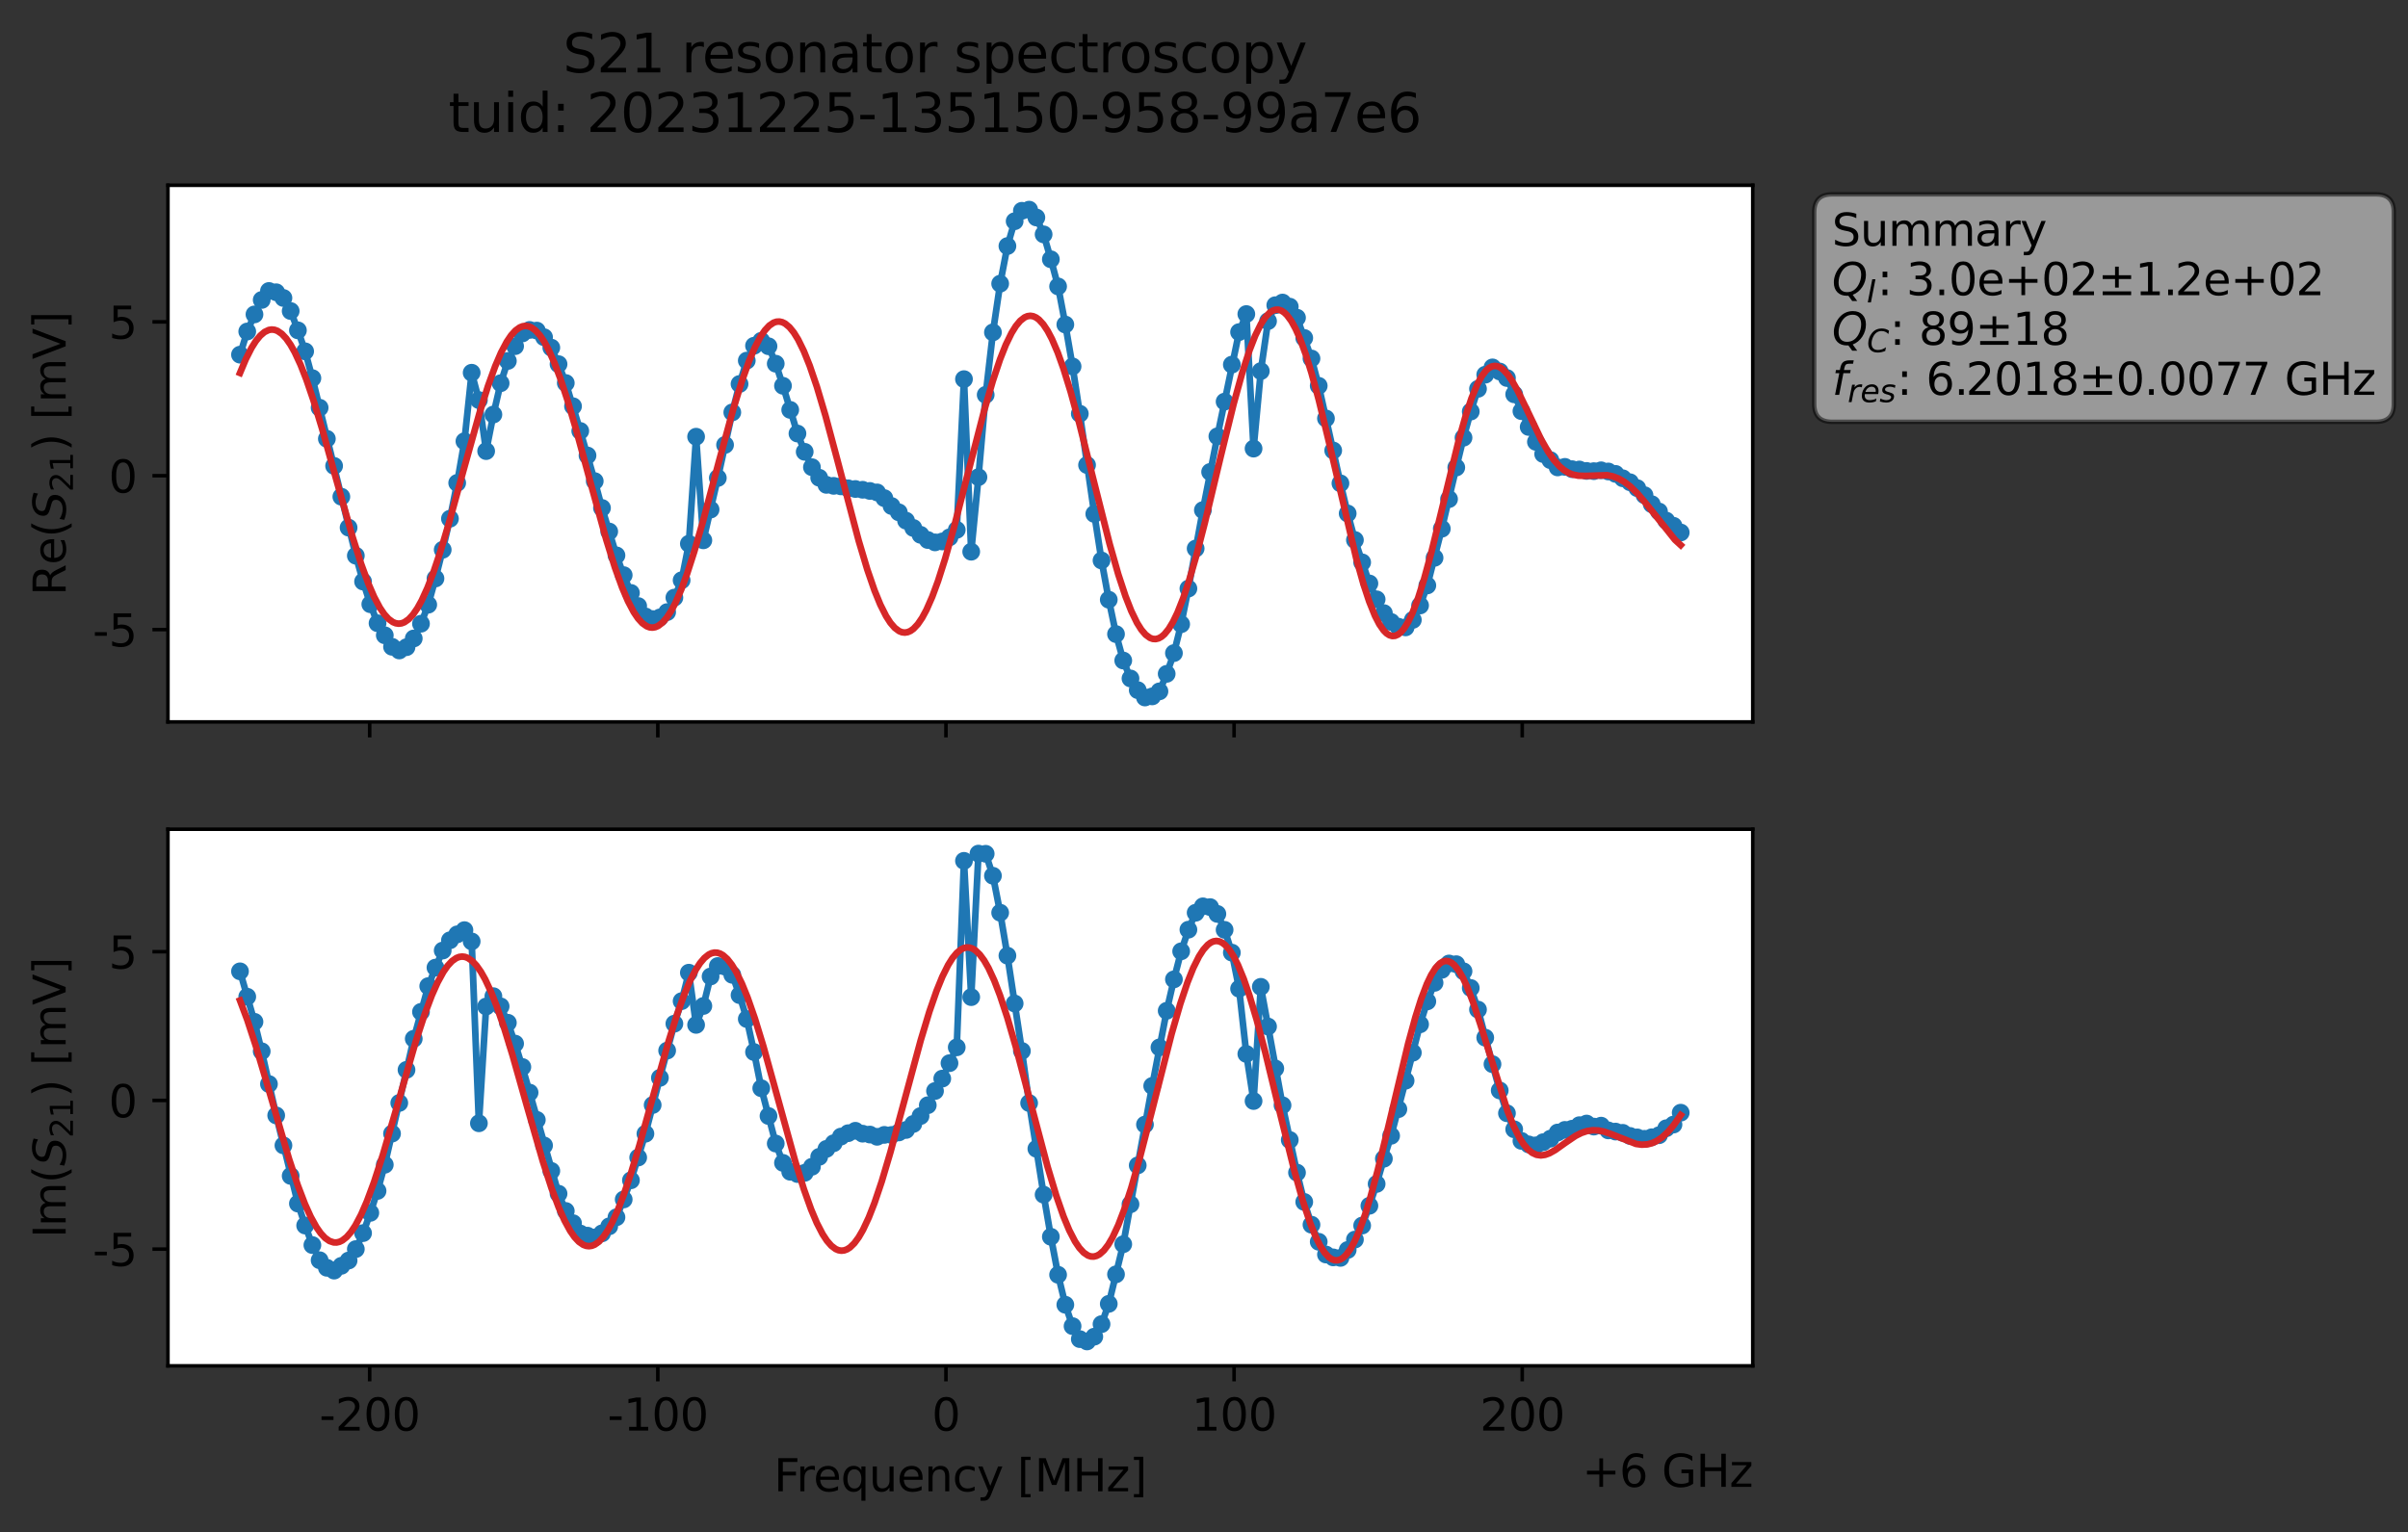 <?xml version="1.0" encoding="utf-8" standalone="no"?>
<!DOCTYPE svg PUBLIC "-//W3C//DTD SVG 1.1//EN"
  "http://www.w3.org/Graphics/SVG/1.1/DTD/svg11.dtd">
<svg xmlns:xlink="http://www.w3.org/1999/xlink" width="542.624pt" height="345.428pt" viewBox="0 0 542.624 345.428" xmlns="http://www.w3.org/2000/svg" version="1.1">
 <rect x="0" y="0" width="542.624" height="345.428" fill="#333333" stroke="none"/>
 <defs>
  <style type="text/css">*{stroke-linejoin: round; stroke-linecap: butt}</style>
 </defs>
 <g id="figure_1">
  <g id="patch_1">
   <path d="M 0 345.428 
L 542.624 345.428 
L 542.624 -0 
L 0 -0 
L 0 345.428 
z
" style="fill: none; opacity: 0"/>
  </g>
  <g id="axes_1">
   <g id="patch_2">
    <path d="M 37.848 162.72 
L 394.968 162.72 
L 394.968 41.76 
L 37.848 41.76 
z
" style="fill: #ffffff"/>
   </g>
   <g id="matplotlib.axis_1">
    <g id="xtick_1">
     <g id="line2d_1">
      <defs>
       <path id="mab7f20634e" d="M 0 0 
L 0 3.5 
" style="stroke: #000000; stroke-width: 0.8"/>
      </defs>
      <g>
       <use xlink:href="#mab7f20634e" x="83.3" y="162.72" style="stroke: #000000; stroke-width: 0.8"/>
      </g>
     </g>
    </g>
    <g id="xtick_2">
     <g id="line2d_2">
      <g>
       <use xlink:href="#mab7f20634e" x="148.231" y="162.72" style="stroke: #000000; stroke-width: 0.8"/>
      </g>
     </g>
    </g>
    <g id="xtick_3">
     <g id="line2d_3">
      <g>
       <use xlink:href="#mab7f20634e" x="213.162" y="162.72" style="stroke: #000000; stroke-width: 0.8"/>
      </g>
     </g>
    </g>
    <g id="xtick_4">
     <g id="line2d_4">
      <g>
       <use xlink:href="#mab7f20634e" x="278.093" y="162.72" style="stroke: #000000; stroke-width: 0.8"/>
      </g>
     </g>
    </g>
    <g id="xtick_5">
     <g id="line2d_5">
      <g>
       <use xlink:href="#mab7f20634e" x="343.024" y="162.72" style="stroke: #000000; stroke-width: 0.8"/>
      </g>
     </g>
    </g>
   </g>
   <g id="matplotlib.axis_2">
    <g id="ytick_1">
     <g id="line2d_6">
      <defs>
       <path id="m11c36252fd" d="M 0 0 
L -3.5 0 
" style="stroke: #000000; stroke-width: 0.8"/>
      </defs>
      <g>
       <use xlink:href="#m11c36252fd" x="37.848" y="141.913" style="stroke: #000000; stroke-width: 0.8"/>
      </g>
     </g>
     <g id="text_1">
      <!-- -5 -->
      <g transform="translate(20.878 145.712) scale(0.1 -0.1)">
       <defs>
        <path id="DejaVuSans-2d" d="M 313 2009 
L 1997 2009 
L 1997 1497 
L 313 1497 
L 313 2009 
z
" transform="scale(0.016)"/>
        <path id="DejaVuSans-35" d="M 691 4666 
L 3169 4666 
L 3169 4134 
L 1269 4134 
L 1269 2991 
Q 1406 3038 1543 3061 
Q 1681 3084 1819 3084 
Q 2600 3084 3056 2656 
Q 3513 2228 3513 1497 
Q 3513 744 3044 326 
Q 2575 -91 1722 -91 
Q 1428 -91 1123 -41 
Q 819 9 494 109 
L 494 744 
Q 775 591 1075 516 
Q 1375 441 1709 441 
Q 2250 441 2565 725 
Q 2881 1009 2881 1497 
Q 2881 1984 2565 2268 
Q 2250 2553 1709 2553 
Q 1456 2553 1204 2497 
Q 953 2441 691 2322 
L 691 4666 
z
" transform="scale(0.016)"/>
       </defs>
       <use xlink:href="#DejaVuSans-2d"/>
       <use xlink:href="#DejaVuSans-35" x="36.084"/>
      </g>
     </g>
    </g>
    <g id="ytick_2">
     <g id="line2d_7">
      <g>
       <use xlink:href="#m11c36252fd" x="37.848" y="107.233" style="stroke: #000000; stroke-width: 0.8"/>
      </g>
     </g>
     <g id="text_2">
      <!-- 0 -->
      <g transform="translate(24.486 111.032) scale(0.1 -0.1)">
       <defs>
        <path id="DejaVuSans-30" d="M 2034 4250 
Q 1547 4250 1301 3770 
Q 1056 3291 1056 2328 
Q 1056 1369 1301 889 
Q 1547 409 2034 409 
Q 2525 409 2770 889 
Q 3016 1369 3016 2328 
Q 3016 3291 2770 3770 
Q 2525 4250 2034 4250 
z
M 2034 4750 
Q 2819 4750 3233 4129 
Q 3647 3509 3647 2328 
Q 3647 1150 3233 529 
Q 2819 -91 2034 -91 
Q 1250 -91 836 529 
Q 422 1150 422 2328 
Q 422 3509 836 4129 
Q 1250 4750 2034 4750 
z
" transform="scale(0.016)"/>
       </defs>
       <use xlink:href="#DejaVuSans-30"/>
      </g>
     </g>
    </g>
    <g id="ytick_3">
     <g id="line2d_8">
      <g>
       <use xlink:href="#m11c36252fd" x="37.848" y="72.553" style="stroke: #000000; stroke-width: 0.8"/>
      </g>
     </g>
     <g id="text_3">
      <!-- 5 -->
      <g transform="translate(24.486 76.352) scale(0.1 -0.1)">
       <use xlink:href="#DejaVuSans-35"/>
      </g>
     </g>
    </g>
    <g id="text_4">
     <!-- Re$(S_{21})$ [mV] -->
     <g transform="translate(14.798 134.24) rotate(-90) scale(0.1 -0.1)">
      <defs>
       <path id="DejaVuSans-52" d="M 2841 2188 
Q 3044 2119 3236 1894 
Q 3428 1669 3622 1275 
L 4263 0 
L 3584 0 
L 2988 1197 
Q 2756 1666 2539 1819 
Q 2322 1972 1947 1972 
L 1259 1972 
L 1259 0 
L 628 0 
L 628 4666 
L 2053 4666 
Q 2853 4666 3247 4331 
Q 3641 3997 3641 3322 
Q 3641 2881 3436 2590 
Q 3231 2300 2841 2188 
z
M 1259 4147 
L 1259 2491 
L 2053 2491 
Q 2509 2491 2742 2702 
Q 2975 2913 2975 3322 
Q 2975 3731 2742 3939 
Q 2509 4147 2053 4147 
L 1259 4147 
z
" transform="scale(0.016)"/>
       <path id="DejaVuSans-65" d="M 3597 1894 
L 3597 1613 
L 953 1613 
Q 991 1019 1311 708 
Q 1631 397 2203 397 
Q 2534 397 2845 478 
Q 3156 559 3463 722 
L 3463 178 
Q 3153 47 2828 -22 
Q 2503 -91 2169 -91 
Q 1331 -91 842 396 
Q 353 884 353 1716 
Q 353 2575 817 3079 
Q 1281 3584 2069 3584 
Q 2775 3584 3186 3129 
Q 3597 2675 3597 1894 
z
M 3022 2063 
Q 3016 2534 2758 2815 
Q 2500 3097 2075 3097 
Q 1594 3097 1305 2825 
Q 1016 2553 972 2059 
L 3022 2063 
z
" transform="scale(0.016)"/>
       <path id="DejaVuSans-28" d="M 1984 4856 
Q 1566 4138 1362 3434 
Q 1159 2731 1159 2009 
Q 1159 1288 1364 580 
Q 1569 -128 1984 -844 
L 1484 -844 
Q 1016 -109 783 600 
Q 550 1309 550 2009 
Q 550 2706 781 3412 
Q 1013 4119 1484 4856 
L 1984 4856 
z
" transform="scale(0.016)"/>
       <path id="DejaVuSans-Oblique-53" d="M 3859 4513 
L 3738 3897 
Q 3422 4066 3111 4152 
Q 2800 4238 2509 4238 
Q 1944 4238 1609 3991 
Q 1275 3744 1275 3334 
Q 1275 3109 1398 2989 
Q 1522 2869 2034 2731 
L 2413 2638 
Q 3053 2472 3303 2217 
Q 3553 1963 3553 1503 
Q 3553 797 2998 353 
Q 2444 -91 1538 -91 
Q 1166 -91 791 -17 
Q 416 56 38 206 
L 166 856 
Q 513 641 861 531 
Q 1209 422 1556 422 
Q 2147 422 2503 684 
Q 2859 947 2859 1369 
Q 2859 1650 2717 1795 
Q 2575 1941 2106 2059 
L 1728 2156 
Q 1081 2325 845 2545 
Q 609 2766 609 3163 
Q 609 3859 1145 4304 
Q 1681 4750 2541 4750 
Q 2875 4750 3203 4690 
Q 3531 4631 3859 4513 
z
" transform="scale(0.016)"/>
       <path id="DejaVuSans-32" d="M 1228 531 
L 3431 531 
L 3431 0 
L 469 0 
L 469 531 
Q 828 903 1448 1529 
Q 2069 2156 2228 2338 
Q 2531 2678 2651 2914 
Q 2772 3150 2772 3378 
Q 2772 3750 2511 3984 
Q 2250 4219 1831 4219 
Q 1534 4219 1204 4116 
Q 875 4013 500 3803 
L 500 4441 
Q 881 4594 1212 4672 
Q 1544 4750 1819 4750 
Q 2544 4750 2975 4387 
Q 3406 4025 3406 3419 
Q 3406 3131 3298 2873 
Q 3191 2616 2906 2266 
Q 2828 2175 2409 1742 
Q 1991 1309 1228 531 
z
" transform="scale(0.016)"/>
       <path id="DejaVuSans-31" d="M 794 531 
L 1825 531 
L 1825 4091 
L 703 3866 
L 703 4441 
L 1819 4666 
L 2450 4666 
L 2450 531 
L 3481 531 
L 3481 0 
L 794 0 
L 794 531 
z
" transform="scale(0.016)"/>
       <path id="DejaVuSans-29" d="M 513 4856 
L 1013 4856 
Q 1481 4119 1714 3412 
Q 1947 2706 1947 2009 
Q 1947 1309 1714 600 
Q 1481 -109 1013 -844 
L 513 -844 
Q 928 -128 1133 580 
Q 1338 1288 1338 2009 
Q 1338 2731 1133 3434 
Q 928 4138 513 4856 
z
" transform="scale(0.016)"/>
       <path id="DejaVuSans-20" transform="scale(0.016)"/>
       <path id="DejaVuSans-5b" d="M 550 4863 
L 1875 4863 
L 1875 4416 
L 1125 4416 
L 1125 -397 
L 1875 -397 
L 1875 -844 
L 550 -844 
L 550 4863 
z
" transform="scale(0.016)"/>
       <path id="DejaVuSans-6d" d="M 3328 2828 
Q 3544 3216 3844 3400 
Q 4144 3584 4550 3584 
Q 5097 3584 5394 3201 
Q 5691 2819 5691 2113 
L 5691 0 
L 5113 0 
L 5113 2094 
Q 5113 2597 4934 2840 
Q 4756 3084 4391 3084 
Q 3944 3084 3684 2787 
Q 3425 2491 3425 1978 
L 3425 0 
L 2847 0 
L 2847 2094 
Q 2847 2600 2669 2842 
Q 2491 3084 2119 3084 
Q 1678 3084 1418 2786 
Q 1159 2488 1159 1978 
L 1159 0 
L 581 0 
L 581 3500 
L 1159 3500 
L 1159 2956 
Q 1356 3278 1631 3431 
Q 1906 3584 2284 3584 
Q 2666 3584 2933 3390 
Q 3200 3197 3328 2828 
z
" transform="scale(0.016)"/>
       <path id="DejaVuSans-56" d="M 1831 0 
L 50 4666 
L 709 4666 
L 2188 738 
L 3669 4666 
L 4325 4666 
L 2547 0 
L 1831 0 
z
" transform="scale(0.016)"/>
       <path id="DejaVuSans-5d" d="M 1947 4863 
L 1947 -844 
L 622 -844 
L 622 -397 
L 1369 -397 
L 1369 4416 
L 622 4416 
L 622 4863 
L 1947 4863 
z
" transform="scale(0.016)"/>
      </defs>
      <use xlink:href="#DejaVuSans-52" transform="translate(0 0.016)"/>
      <use xlink:href="#DejaVuSans-65" transform="translate(69.482 0.016)"/>
      <use xlink:href="#DejaVuSans-28" transform="translate(131.006 0.016)"/>
      <use xlink:href="#DejaVuSans-Oblique-53" transform="translate(170.02 0.016)"/>
      <use xlink:href="#DejaVuSans-32" transform="translate(233.496 -16.391) scale(0.7)"/>
      <use xlink:href="#DejaVuSans-31" transform="translate(278.032 -16.391) scale(0.7)"/>
      <use xlink:href="#DejaVuSans-29" transform="translate(325.303 0.016)"/>
      <use xlink:href="#DejaVuSans-20" transform="translate(364.316 0.016)"/>
      <use xlink:href="#DejaVuSans-5b" transform="translate(396.104 0.016)"/>
      <use xlink:href="#DejaVuSans-6d" transform="translate(435.117 0.016)"/>
      <use xlink:href="#DejaVuSans-56" transform="translate(532.529 0.016)"/>
      <use xlink:href="#DejaVuSans-5d" transform="translate(600.938 0.016)"/>
     </g>
    </g>
   </g>
   <g id="line2d_9">
    <path d="M 54.081 79.946 
L 55.713 74.721 
L 57.344 70.871 
L 58.975 67.612 
L 60.607 65.588 
L 62.238 65.877 
L 63.87 67.17 
L 65.501 70.113 
L 67.133 74.465 
L 68.764 79.195 
L 70.395 85.247 
L 80.184 125.258 
L 81.815 131.084 
L 83.447 136.199 
L 85.078 140.482 
L 88.341 145.789 
L 89.973 146.623 
L 91.604 145.88 
L 93.235 143.913 
L 94.867 140.59 
L 96.498 136.306 
L 98.13 130.394 
L 99.761 123.922 
L 101.393 116.922 
L 103.024 108.853 
L 104.655 99.459 
L 106.287 84.016 
L 107.918 90.184 
L 109.55 101.684 
L 111.181 93.44 
L 112.813 86.382 
L 114.444 81.36 
L 116.076 78.027 
L 117.707 75.163 
L 119.338 74.371 
L 120.97 74.519 
L 122.601 76.013 
L 124.233 78.363 
L 125.864 82.085 
L 127.496 86.338 
L 130.758 97.146 
L 134.021 108.457 
L 135.653 114.504 
L 138.916 125.187 
L 140.547 129.644 
L 142.178 133.651 
L 143.81 136.61 
L 145.441 138.95 
L 147.073 139.546 
L 148.704 139.174 
L 150.336 137.972 
L 151.967 134.707 
L 153.598 130.796 
L 155.23 122.562 
L 156.861 98.437 
L 158.493 121.794 
L 161.756 107.74 
L 165.018 92.953 
L 166.65 86.552 
L 168.281 81.283 
L 169.913 77.935 
L 171.544 76.821 
L 173.176 78.048 
L 174.807 81.982 
L 176.438 86.962 
L 179.701 97.723 
L 181.333 101.843 
L 182.964 105.31 
L 184.596 107.685 
L 186.227 109.29 
L 196.016 110.662 
L 197.647 110.996 
L 199.278 112.286 
L 200.91 114.063 
L 202.541 115.482 
L 204.173 117.366 
L 207.436 120.55 
L 209.067 121.722 
L 210.698 122.257 
L 212.33 122.052 
L 213.961 121.123 
L 215.593 119.438 
L 217.224 85.461 
L 218.856 124.362 
L 220.487 107.555 
L 222.118 88.999 
L 223.75 74.915 
L 225.381 63.941 
L 227.013 55.464 
L 228.644 49.864 
L 230.276 47.513 
L 231.907 47.258 
L 233.538 49.023 
L 235.17 52.829 
L 236.801 58.447 
L 238.433 64.564 
L 240.064 73.156 
L 241.696 82.597 
L 243.327 93.258 
L 246.59 115.847 
L 248.221 126.335 
L 249.853 135.178 
L 251.484 142.932 
L 253.116 148.888 
L 254.747 152.934 
L 256.378 155.561 
L 258.01 157.222 
L 259.641 156.974 
L 261.273 155.835 
L 262.904 151.888 
L 264.536 147.219 
L 266.167 140.699 
L 267.798 132.667 
L 271.061 114.984 
L 274.324 98.351 
L 279.218 74.861 
L 280.85 70.791 
L 282.481 101.12 
L 284.113 83.652 
L 285.744 72.386 
L 287.376 68.796 
L 289.007 68.197 
L 290.638 69.125 
L 292.27 71.614 
L 295.533 80.812 
L 297.164 86.967 
L 302.059 108.949 
L 303.69 115.744 
L 305.321 121.727 
L 308.584 131.519 
L 310.216 135.097 
L 311.847 138.203 
L 313.479 140.196 
L 315.11 141.261 
L 316.741 141.417 
L 318.373 139.73 
L 320.004 136.479 
L 321.636 131.964 
L 324.899 119.18 
L 328.161 105.375 
L 329.793 98.661 
L 331.424 92.768 
L 333.056 87.647 
L 334.687 84.457 
L 336.319 82.815 
L 337.95 83.741 
L 339.581 85.207 
L 344.476 96.243 
L 346.107 99.599 
L 347.739 102.343 
L 349.37 103.719 
L 351.001 105.36 
L 352.633 105.235 
L 354.264 105.756 
L 355.896 105.827 
L 357.527 106.152 
L 359.159 106.201 
L 360.79 106.01 
L 362.421 106.276 
L 364.053 106.821 
L 367.316 108.706 
L 368.947 110.036 
L 370.579 111.624 
L 372.21 113.653 
L 373.841 115.295 
L 375.473 117.35 
L 377.104 118.514 
L 378.736 120.027 
L 378.736 120.027 
" clip-path="url(#p5a69662325)" style="fill: none; stroke: #1f77b4; stroke-width: 1.5; stroke-linecap: square"/>
    <defs>
     <path id="mc62ee3ab20" d="M 0 1.5 
C 0.398 1.5 0.779 1.342 1.061 1.061 
C 1.342 0.779 1.5 0.398 1.5 0 
C 1.5 -0.398 1.342 -0.779 1.061 -1.061 
C 0.779 -1.342 0.398 -1.5 0 -1.5 
C -0.398 -1.5 -0.779 -1.342 -1.061 -1.061 
C -1.342 -0.779 -1.5 -0.398 -1.5 0 
C -1.5 0.398 -1.342 0.779 -1.061 1.061 
C -0.779 1.342 -0.398 1.5 0 1.5 
z
" style="stroke: #1f77b4"/>
    </defs>
    <g clip-path="url(#p5a69662325)">
     <use xlink:href="#mc62ee3ab20" x="54.081" y="79.946" style="fill: #1f77b4; stroke: #1f77b4"/>
     <use xlink:href="#mc62ee3ab20" x="55.713" y="74.721" style="fill: #1f77b4; stroke: #1f77b4"/>
     <use xlink:href="#mc62ee3ab20" x="57.344" y="70.871" style="fill: #1f77b4; stroke: #1f77b4"/>
     <use xlink:href="#mc62ee3ab20" x="58.975" y="67.612" style="fill: #1f77b4; stroke: #1f77b4"/>
     <use xlink:href="#mc62ee3ab20" x="60.607" y="65.588" style="fill: #1f77b4; stroke: #1f77b4"/>
     <use xlink:href="#mc62ee3ab20" x="62.238" y="65.877" style="fill: #1f77b4; stroke: #1f77b4"/>
     <use xlink:href="#mc62ee3ab20" x="63.87" y="67.17" style="fill: #1f77b4; stroke: #1f77b4"/>
     <use xlink:href="#mc62ee3ab20" x="65.501" y="70.113" style="fill: #1f77b4; stroke: #1f77b4"/>
     <use xlink:href="#mc62ee3ab20" x="67.133" y="74.465" style="fill: #1f77b4; stroke: #1f77b4"/>
     <use xlink:href="#mc62ee3ab20" x="68.764" y="79.195" style="fill: #1f77b4; stroke: #1f77b4"/>
     <use xlink:href="#mc62ee3ab20" x="70.395" y="85.247" style="fill: #1f77b4; stroke: #1f77b4"/>
     <use xlink:href="#mc62ee3ab20" x="72.027" y="91.905" style="fill: #1f77b4; stroke: #1f77b4"/>
     <use xlink:href="#mc62ee3ab20" x="73.658" y="98.912" style="fill: #1f77b4; stroke: #1f77b4"/>
     <use xlink:href="#mc62ee3ab20" x="75.29" y="105.022" style="fill: #1f77b4; stroke: #1f77b4"/>
     <use xlink:href="#mc62ee3ab20" x="76.921" y="111.964" style="fill: #1f77b4; stroke: #1f77b4"/>
     <use xlink:href="#mc62ee3ab20" x="78.553" y="118.931" style="fill: #1f77b4; stroke: #1f77b4"/>
     <use xlink:href="#mc62ee3ab20" x="80.184" y="125.258" style="fill: #1f77b4; stroke: #1f77b4"/>
     <use xlink:href="#mc62ee3ab20" x="81.815" y="131.084" style="fill: #1f77b4; stroke: #1f77b4"/>
     <use xlink:href="#mc62ee3ab20" x="83.447" y="136.199" style="fill: #1f77b4; stroke: #1f77b4"/>
     <use xlink:href="#mc62ee3ab20" x="85.078" y="140.482" style="fill: #1f77b4; stroke: #1f77b4"/>
     <use xlink:href="#mc62ee3ab20" x="86.71" y="143.205" style="fill: #1f77b4; stroke: #1f77b4"/>
     <use xlink:href="#mc62ee3ab20" x="88.341" y="145.789" style="fill: #1f77b4; stroke: #1f77b4"/>
     <use xlink:href="#mc62ee3ab20" x="89.973" y="146.623" style="fill: #1f77b4; stroke: #1f77b4"/>
     <use xlink:href="#mc62ee3ab20" x="91.604" y="145.88" style="fill: #1f77b4; stroke: #1f77b4"/>
     <use xlink:href="#mc62ee3ab20" x="93.235" y="143.913" style="fill: #1f77b4; stroke: #1f77b4"/>
     <use xlink:href="#mc62ee3ab20" x="94.867" y="140.59" style="fill: #1f77b4; stroke: #1f77b4"/>
     <use xlink:href="#mc62ee3ab20" x="96.498" y="136.306" style="fill: #1f77b4; stroke: #1f77b4"/>
     <use xlink:href="#mc62ee3ab20" x="98.13" y="130.394" style="fill: #1f77b4; stroke: #1f77b4"/>
     <use xlink:href="#mc62ee3ab20" x="99.761" y="123.922" style="fill: #1f77b4; stroke: #1f77b4"/>
     <use xlink:href="#mc62ee3ab20" x="101.393" y="116.922" style="fill: #1f77b4; stroke: #1f77b4"/>
     <use xlink:href="#mc62ee3ab20" x="103.024" y="108.853" style="fill: #1f77b4; stroke: #1f77b4"/>
     <use xlink:href="#mc62ee3ab20" x="104.655" y="99.459" style="fill: #1f77b4; stroke: #1f77b4"/>
     <use xlink:href="#mc62ee3ab20" x="106.287" y="84.016" style="fill: #1f77b4; stroke: #1f77b4"/>
     <use xlink:href="#mc62ee3ab20" x="107.918" y="90.184" style="fill: #1f77b4; stroke: #1f77b4"/>
     <use xlink:href="#mc62ee3ab20" x="109.55" y="101.684" style="fill: #1f77b4; stroke: #1f77b4"/>
     <use xlink:href="#mc62ee3ab20" x="111.181" y="93.44" style="fill: #1f77b4; stroke: #1f77b4"/>
     <use xlink:href="#mc62ee3ab20" x="112.813" y="86.382" style="fill: #1f77b4; stroke: #1f77b4"/>
     <use xlink:href="#mc62ee3ab20" x="114.444" y="81.36" style="fill: #1f77b4; stroke: #1f77b4"/>
     <use xlink:href="#mc62ee3ab20" x="116.076" y="78.027" style="fill: #1f77b4; stroke: #1f77b4"/>
     <use xlink:href="#mc62ee3ab20" x="117.707" y="75.163" style="fill: #1f77b4; stroke: #1f77b4"/>
     <use xlink:href="#mc62ee3ab20" x="119.338" y="74.371" style="fill: #1f77b4; stroke: #1f77b4"/>
     <use xlink:href="#mc62ee3ab20" x="120.97" y="74.519" style="fill: #1f77b4; stroke: #1f77b4"/>
     <use xlink:href="#mc62ee3ab20" x="122.601" y="76.013" style="fill: #1f77b4; stroke: #1f77b4"/>
     <use xlink:href="#mc62ee3ab20" x="124.233" y="78.363" style="fill: #1f77b4; stroke: #1f77b4"/>
     <use xlink:href="#mc62ee3ab20" x="125.864" y="82.085" style="fill: #1f77b4; stroke: #1f77b4"/>
     <use xlink:href="#mc62ee3ab20" x="127.496" y="86.338" style="fill: #1f77b4; stroke: #1f77b4"/>
     <use xlink:href="#mc62ee3ab20" x="129.127" y="91.573" style="fill: #1f77b4; stroke: #1f77b4"/>
     <use xlink:href="#mc62ee3ab20" x="130.758" y="97.146" style="fill: #1f77b4; stroke: #1f77b4"/>
     <use xlink:href="#mc62ee3ab20" x="132.39" y="102.674" style="fill: #1f77b4; stroke: #1f77b4"/>
     <use xlink:href="#mc62ee3ab20" x="134.021" y="108.457" style="fill: #1f77b4; stroke: #1f77b4"/>
     <use xlink:href="#mc62ee3ab20" x="135.653" y="114.504" style="fill: #1f77b4; stroke: #1f77b4"/>
     <use xlink:href="#mc62ee3ab20" x="137.284" y="119.81" style="fill: #1f77b4; stroke: #1f77b4"/>
     <use xlink:href="#mc62ee3ab20" x="138.916" y="125.187" style="fill: #1f77b4; stroke: #1f77b4"/>
     <use xlink:href="#mc62ee3ab20" x="140.547" y="129.644" style="fill: #1f77b4; stroke: #1f77b4"/>
     <use xlink:href="#mc62ee3ab20" x="142.178" y="133.651" style="fill: #1f77b4; stroke: #1f77b4"/>
     <use xlink:href="#mc62ee3ab20" x="143.81" y="136.61" style="fill: #1f77b4; stroke: #1f77b4"/>
     <use xlink:href="#mc62ee3ab20" x="145.441" y="138.95" style="fill: #1f77b4; stroke: #1f77b4"/>
     <use xlink:href="#mc62ee3ab20" x="147.073" y="139.546" style="fill: #1f77b4; stroke: #1f77b4"/>
     <use xlink:href="#mc62ee3ab20" x="148.704" y="139.174" style="fill: #1f77b4; stroke: #1f77b4"/>
     <use xlink:href="#mc62ee3ab20" x="150.336" y="137.972" style="fill: #1f77b4; stroke: #1f77b4"/>
     <use xlink:href="#mc62ee3ab20" x="151.967" y="134.707" style="fill: #1f77b4; stroke: #1f77b4"/>
     <use xlink:href="#mc62ee3ab20" x="153.598" y="130.796" style="fill: #1f77b4; stroke: #1f77b4"/>
     <use xlink:href="#mc62ee3ab20" x="155.23" y="122.562" style="fill: #1f77b4; stroke: #1f77b4"/>
     <use xlink:href="#mc62ee3ab20" x="156.861" y="98.437" style="fill: #1f77b4; stroke: #1f77b4"/>
     <use xlink:href="#mc62ee3ab20" x="158.493" y="121.794" style="fill: #1f77b4; stroke: #1f77b4"/>
     <use xlink:href="#mc62ee3ab20" x="160.124" y="114.861" style="fill: #1f77b4; stroke: #1f77b4"/>
     <use xlink:href="#mc62ee3ab20" x="161.756" y="107.74" style="fill: #1f77b4; stroke: #1f77b4"/>
     <use xlink:href="#mc62ee3ab20" x="163.387" y="100.284" style="fill: #1f77b4; stroke: #1f77b4"/>
     <use xlink:href="#mc62ee3ab20" x="165.018" y="92.953" style="fill: #1f77b4; stroke: #1f77b4"/>
     <use xlink:href="#mc62ee3ab20" x="166.65" y="86.552" style="fill: #1f77b4; stroke: #1f77b4"/>
     <use xlink:href="#mc62ee3ab20" x="168.281" y="81.283" style="fill: #1f77b4; stroke: #1f77b4"/>
     <use xlink:href="#mc62ee3ab20" x="169.913" y="77.935" style="fill: #1f77b4; stroke: #1f77b4"/>
     <use xlink:href="#mc62ee3ab20" x="171.544" y="76.821" style="fill: #1f77b4; stroke: #1f77b4"/>
     <use xlink:href="#mc62ee3ab20" x="173.176" y="78.048" style="fill: #1f77b4; stroke: #1f77b4"/>
     <use xlink:href="#mc62ee3ab20" x="174.807" y="81.982" style="fill: #1f77b4; stroke: #1f77b4"/>
     <use xlink:href="#mc62ee3ab20" x="176.438" y="86.962" style="fill: #1f77b4; stroke: #1f77b4"/>
     <use xlink:href="#mc62ee3ab20" x="178.07" y="92.391" style="fill: #1f77b4; stroke: #1f77b4"/>
     <use xlink:href="#mc62ee3ab20" x="179.701" y="97.723" style="fill: #1f77b4; stroke: #1f77b4"/>
     <use xlink:href="#mc62ee3ab20" x="181.333" y="101.843" style="fill: #1f77b4; stroke: #1f77b4"/>
     <use xlink:href="#mc62ee3ab20" x="182.964" y="105.31" style="fill: #1f77b4; stroke: #1f77b4"/>
     <use xlink:href="#mc62ee3ab20" x="184.596" y="107.685" style="fill: #1f77b4; stroke: #1f77b4"/>
     <use xlink:href="#mc62ee3ab20" x="186.227" y="109.29" style="fill: #1f77b4; stroke: #1f77b4"/>
     <use xlink:href="#mc62ee3ab20" x="187.858" y="109.516" style="fill: #1f77b4; stroke: #1f77b4"/>
     <use xlink:href="#mc62ee3ab20" x="189.49" y="109.63" style="fill: #1f77b4; stroke: #1f77b4"/>
     <use xlink:href="#mc62ee3ab20" x="191.121" y="110.071" style="fill: #1f77b4; stroke: #1f77b4"/>
     <use xlink:href="#mc62ee3ab20" x="192.753" y="110.226" style="fill: #1f77b4; stroke: #1f77b4"/>
     <use xlink:href="#mc62ee3ab20" x="194.384" y="110.397" style="fill: #1f77b4; stroke: #1f77b4"/>
     <use xlink:href="#mc62ee3ab20" x="196.016" y="110.662" style="fill: #1f77b4; stroke: #1f77b4"/>
     <use xlink:href="#mc62ee3ab20" x="197.647" y="110.996" style="fill: #1f77b4; stroke: #1f77b4"/>
     <use xlink:href="#mc62ee3ab20" x="199.278" y="112.286" style="fill: #1f77b4; stroke: #1f77b4"/>
     <use xlink:href="#mc62ee3ab20" x="200.91" y="114.063" style="fill: #1f77b4; stroke: #1f77b4"/>
     <use xlink:href="#mc62ee3ab20" x="202.541" y="115.482" style="fill: #1f77b4; stroke: #1f77b4"/>
     <use xlink:href="#mc62ee3ab20" x="204.173" y="117.366" style="fill: #1f77b4; stroke: #1f77b4"/>
     <use xlink:href="#mc62ee3ab20" x="205.804" y="119.004" style="fill: #1f77b4; stroke: #1f77b4"/>
     <use xlink:href="#mc62ee3ab20" x="207.436" y="120.55" style="fill: #1f77b4; stroke: #1f77b4"/>
     <use xlink:href="#mc62ee3ab20" x="209.067" y="121.722" style="fill: #1f77b4; stroke: #1f77b4"/>
     <use xlink:href="#mc62ee3ab20" x="210.698" y="122.257" style="fill: #1f77b4; stroke: #1f77b4"/>
     <use xlink:href="#mc62ee3ab20" x="212.33" y="122.052" style="fill: #1f77b4; stroke: #1f77b4"/>
     <use xlink:href="#mc62ee3ab20" x="213.961" y="121.123" style="fill: #1f77b4; stroke: #1f77b4"/>
     <use xlink:href="#mc62ee3ab20" x="215.593" y="119.438" style="fill: #1f77b4; stroke: #1f77b4"/>
     <use xlink:href="#mc62ee3ab20" x="217.224" y="85.461" style="fill: #1f77b4; stroke: #1f77b4"/>
     <use xlink:href="#mc62ee3ab20" x="218.856" y="124.362" style="fill: #1f77b4; stroke: #1f77b4"/>
     <use xlink:href="#mc62ee3ab20" x="220.487" y="107.555" style="fill: #1f77b4; stroke: #1f77b4"/>
     <use xlink:href="#mc62ee3ab20" x="222.118" y="88.999" style="fill: #1f77b4; stroke: #1f77b4"/>
     <use xlink:href="#mc62ee3ab20" x="223.75" y="74.915" style="fill: #1f77b4; stroke: #1f77b4"/>
     <use xlink:href="#mc62ee3ab20" x="225.381" y="63.941" style="fill: #1f77b4; stroke: #1f77b4"/>
     <use xlink:href="#mc62ee3ab20" x="227.013" y="55.464" style="fill: #1f77b4; stroke: #1f77b4"/>
     <use xlink:href="#mc62ee3ab20" x="228.644" y="49.864" style="fill: #1f77b4; stroke: #1f77b4"/>
     <use xlink:href="#mc62ee3ab20" x="230.276" y="47.513" style="fill: #1f77b4; stroke: #1f77b4"/>
     <use xlink:href="#mc62ee3ab20" x="231.907" y="47.258" style="fill: #1f77b4; stroke: #1f77b4"/>
     <use xlink:href="#mc62ee3ab20" x="233.538" y="49.023" style="fill: #1f77b4; stroke: #1f77b4"/>
     <use xlink:href="#mc62ee3ab20" x="235.17" y="52.829" style="fill: #1f77b4; stroke: #1f77b4"/>
     <use xlink:href="#mc62ee3ab20" x="236.801" y="58.447" style="fill: #1f77b4; stroke: #1f77b4"/>
     <use xlink:href="#mc62ee3ab20" x="238.433" y="64.564" style="fill: #1f77b4; stroke: #1f77b4"/>
     <use xlink:href="#mc62ee3ab20" x="240.064" y="73.156" style="fill: #1f77b4; stroke: #1f77b4"/>
     <use xlink:href="#mc62ee3ab20" x="241.696" y="82.597" style="fill: #1f77b4; stroke: #1f77b4"/>
     <use xlink:href="#mc62ee3ab20" x="243.327" y="93.258" style="fill: #1f77b4; stroke: #1f77b4"/>
     <use xlink:href="#mc62ee3ab20" x="244.958" y="104.824" style="fill: #1f77b4; stroke: #1f77b4"/>
     <use xlink:href="#mc62ee3ab20" x="246.59" y="115.847" style="fill: #1f77b4; stroke: #1f77b4"/>
     <use xlink:href="#mc62ee3ab20" x="248.221" y="126.335" style="fill: #1f77b4; stroke: #1f77b4"/>
     <use xlink:href="#mc62ee3ab20" x="249.853" y="135.178" style="fill: #1f77b4; stroke: #1f77b4"/>
     <use xlink:href="#mc62ee3ab20" x="251.484" y="142.932" style="fill: #1f77b4; stroke: #1f77b4"/>
     <use xlink:href="#mc62ee3ab20" x="253.116" y="148.888" style="fill: #1f77b4; stroke: #1f77b4"/>
     <use xlink:href="#mc62ee3ab20" x="254.747" y="152.934" style="fill: #1f77b4; stroke: #1f77b4"/>
     <use xlink:href="#mc62ee3ab20" x="256.378" y="155.561" style="fill: #1f77b4; stroke: #1f77b4"/>
     <use xlink:href="#mc62ee3ab20" x="258.01" y="157.222" style="fill: #1f77b4; stroke: #1f77b4"/>
     <use xlink:href="#mc62ee3ab20" x="259.641" y="156.974" style="fill: #1f77b4; stroke: #1f77b4"/>
     <use xlink:href="#mc62ee3ab20" x="261.273" y="155.835" style="fill: #1f77b4; stroke: #1f77b4"/>
     <use xlink:href="#mc62ee3ab20" x="262.904" y="151.888" style="fill: #1f77b4; stroke: #1f77b4"/>
     <use xlink:href="#mc62ee3ab20" x="264.536" y="147.219" style="fill: #1f77b4; stroke: #1f77b4"/>
     <use xlink:href="#mc62ee3ab20" x="266.167" y="140.699" style="fill: #1f77b4; stroke: #1f77b4"/>
     <use xlink:href="#mc62ee3ab20" x="267.798" y="132.667" style="fill: #1f77b4; stroke: #1f77b4"/>
     <use xlink:href="#mc62ee3ab20" x="269.43" y="123.649" style="fill: #1f77b4; stroke: #1f77b4"/>
     <use xlink:href="#mc62ee3ab20" x="271.061" y="114.984" style="fill: #1f77b4; stroke: #1f77b4"/>
     <use xlink:href="#mc62ee3ab20" x="272.693" y="106.381" style="fill: #1f77b4; stroke: #1f77b4"/>
     <use xlink:href="#mc62ee3ab20" x="274.324" y="98.351" style="fill: #1f77b4; stroke: #1f77b4"/>
     <use xlink:href="#mc62ee3ab20" x="275.956" y="90.532" style="fill: #1f77b4; stroke: #1f77b4"/>
     <use xlink:href="#mc62ee3ab20" x="277.587" y="82.195" style="fill: #1f77b4; stroke: #1f77b4"/>
     <use xlink:href="#mc62ee3ab20" x="279.218" y="74.861" style="fill: #1f77b4; stroke: #1f77b4"/>
     <use xlink:href="#mc62ee3ab20" x="280.85" y="70.791" style="fill: #1f77b4; stroke: #1f77b4"/>
     <use xlink:href="#mc62ee3ab20" x="282.481" y="101.12" style="fill: #1f77b4; stroke: #1f77b4"/>
     <use xlink:href="#mc62ee3ab20" x="284.113" y="83.652" style="fill: #1f77b4; stroke: #1f77b4"/>
     <use xlink:href="#mc62ee3ab20" x="285.744" y="72.386" style="fill: #1f77b4; stroke: #1f77b4"/>
     <use xlink:href="#mc62ee3ab20" x="287.376" y="68.796" style="fill: #1f77b4; stroke: #1f77b4"/>
     <use xlink:href="#mc62ee3ab20" x="289.007" y="68.197" style="fill: #1f77b4; stroke: #1f77b4"/>
     <use xlink:href="#mc62ee3ab20" x="290.638" y="69.125" style="fill: #1f77b4; stroke: #1f77b4"/>
     <use xlink:href="#mc62ee3ab20" x="292.27" y="71.614" style="fill: #1f77b4; stroke: #1f77b4"/>
     <use xlink:href="#mc62ee3ab20" x="293.901" y="76.18" style="fill: #1f77b4; stroke: #1f77b4"/>
     <use xlink:href="#mc62ee3ab20" x="295.533" y="80.812" style="fill: #1f77b4; stroke: #1f77b4"/>
     <use xlink:href="#mc62ee3ab20" x="297.164" y="86.967" style="fill: #1f77b4; stroke: #1f77b4"/>
     <use xlink:href="#mc62ee3ab20" x="298.796" y="94.327" style="fill: #1f77b4; stroke: #1f77b4"/>
     <use xlink:href="#mc62ee3ab20" x="300.427" y="101.544" style="fill: #1f77b4; stroke: #1f77b4"/>
     <use xlink:href="#mc62ee3ab20" x="302.059" y="108.949" style="fill: #1f77b4; stroke: #1f77b4"/>
     <use xlink:href="#mc62ee3ab20" x="303.69" y="115.744" style="fill: #1f77b4; stroke: #1f77b4"/>
     <use xlink:href="#mc62ee3ab20" x="305.321" y="121.727" style="fill: #1f77b4; stroke: #1f77b4"/>
     <use xlink:href="#mc62ee3ab20" x="306.953" y="126.761" style="fill: #1f77b4; stroke: #1f77b4"/>
     <use xlink:href="#mc62ee3ab20" x="308.584" y="131.519" style="fill: #1f77b4; stroke: #1f77b4"/>
     <use xlink:href="#mc62ee3ab20" x="310.216" y="135.097" style="fill: #1f77b4; stroke: #1f77b4"/>
     <use xlink:href="#mc62ee3ab20" x="311.847" y="138.203" style="fill: #1f77b4; stroke: #1f77b4"/>
     <use xlink:href="#mc62ee3ab20" x="313.479" y="140.196" style="fill: #1f77b4; stroke: #1f77b4"/>
     <use xlink:href="#mc62ee3ab20" x="315.11" y="141.261" style="fill: #1f77b4; stroke: #1f77b4"/>
     <use xlink:href="#mc62ee3ab20" x="316.741" y="141.417" style="fill: #1f77b4; stroke: #1f77b4"/>
     <use xlink:href="#mc62ee3ab20" x="318.373" y="139.73" style="fill: #1f77b4; stroke: #1f77b4"/>
     <use xlink:href="#mc62ee3ab20" x="320.004" y="136.479" style="fill: #1f77b4; stroke: #1f77b4"/>
     <use xlink:href="#mc62ee3ab20" x="321.636" y="131.964" style="fill: #1f77b4; stroke: #1f77b4"/>
     <use xlink:href="#mc62ee3ab20" x="323.267" y="125.735" style="fill: #1f77b4; stroke: #1f77b4"/>
     <use xlink:href="#mc62ee3ab20" x="324.899" y="119.18" style="fill: #1f77b4; stroke: #1f77b4"/>
     <use xlink:href="#mc62ee3ab20" x="326.53" y="112.499" style="fill: #1f77b4; stroke: #1f77b4"/>
     <use xlink:href="#mc62ee3ab20" x="328.161" y="105.375" style="fill: #1f77b4; stroke: #1f77b4"/>
     <use xlink:href="#mc62ee3ab20" x="329.793" y="98.661" style="fill: #1f77b4; stroke: #1f77b4"/>
     <use xlink:href="#mc62ee3ab20" x="331.424" y="92.768" style="fill: #1f77b4; stroke: #1f77b4"/>
     <use xlink:href="#mc62ee3ab20" x="333.056" y="87.647" style="fill: #1f77b4; stroke: #1f77b4"/>
     <use xlink:href="#mc62ee3ab20" x="334.687" y="84.457" style="fill: #1f77b4; stroke: #1f77b4"/>
     <use xlink:href="#mc62ee3ab20" x="336.319" y="82.815" style="fill: #1f77b4; stroke: #1f77b4"/>
     <use xlink:href="#mc62ee3ab20" x="337.95" y="83.741" style="fill: #1f77b4; stroke: #1f77b4"/>
     <use xlink:href="#mc62ee3ab20" x="339.581" y="85.207" style="fill: #1f77b4; stroke: #1f77b4"/>
     <use xlink:href="#mc62ee3ab20" x="341.213" y="88.884" style="fill: #1f77b4; stroke: #1f77b4"/>
     <use xlink:href="#mc62ee3ab20" x="342.844" y="92.677" style="fill: #1f77b4; stroke: #1f77b4"/>
     <use xlink:href="#mc62ee3ab20" x="344.476" y="96.243" style="fill: #1f77b4; stroke: #1f77b4"/>
     <use xlink:href="#mc62ee3ab20" x="346.107" y="99.599" style="fill: #1f77b4; stroke: #1f77b4"/>
     <use xlink:href="#mc62ee3ab20" x="347.739" y="102.343" style="fill: #1f77b4; stroke: #1f77b4"/>
     <use xlink:href="#mc62ee3ab20" x="349.37" y="103.719" style="fill: #1f77b4; stroke: #1f77b4"/>
     <use xlink:href="#mc62ee3ab20" x="351.001" y="105.36" style="fill: #1f77b4; stroke: #1f77b4"/>
     <use xlink:href="#mc62ee3ab20" x="352.633" y="105.235" style="fill: #1f77b4; stroke: #1f77b4"/>
     <use xlink:href="#mc62ee3ab20" x="354.264" y="105.756" style="fill: #1f77b4; stroke: #1f77b4"/>
     <use xlink:href="#mc62ee3ab20" x="355.896" y="105.827" style="fill: #1f77b4; stroke: #1f77b4"/>
     <use xlink:href="#mc62ee3ab20" x="357.527" y="106.152" style="fill: #1f77b4; stroke: #1f77b4"/>
     <use xlink:href="#mc62ee3ab20" x="359.159" y="106.201" style="fill: #1f77b4; stroke: #1f77b4"/>
     <use xlink:href="#mc62ee3ab20" x="360.79" y="106.01" style="fill: #1f77b4; stroke: #1f77b4"/>
     <use xlink:href="#mc62ee3ab20" x="362.421" y="106.276" style="fill: #1f77b4; stroke: #1f77b4"/>
     <use xlink:href="#mc62ee3ab20" x="364.053" y="106.821" style="fill: #1f77b4; stroke: #1f77b4"/>
     <use xlink:href="#mc62ee3ab20" x="365.684" y="107.812" style="fill: #1f77b4; stroke: #1f77b4"/>
     <use xlink:href="#mc62ee3ab20" x="367.316" y="108.706" style="fill: #1f77b4; stroke: #1f77b4"/>
     <use xlink:href="#mc62ee3ab20" x="368.947" y="110.036" style="fill: #1f77b4; stroke: #1f77b4"/>
     <use xlink:href="#mc62ee3ab20" x="370.579" y="111.624" style="fill: #1f77b4; stroke: #1f77b4"/>
     <use xlink:href="#mc62ee3ab20" x="372.21" y="113.653" style="fill: #1f77b4; stroke: #1f77b4"/>
     <use xlink:href="#mc62ee3ab20" x="373.841" y="115.295" style="fill: #1f77b4; stroke: #1f77b4"/>
     <use xlink:href="#mc62ee3ab20" x="375.473" y="117.35" style="fill: #1f77b4; stroke: #1f77b4"/>
     <use xlink:href="#mc62ee3ab20" x="377.104" y="118.514" style="fill: #1f77b4; stroke: #1f77b4"/>
     <use xlink:href="#mc62ee3ab20" x="378.736" y="120.027" style="fill: #1f77b4; stroke: #1f77b4"/>
    </g>
   </g>
   <g id="line2d_10">
    <path d="M 54.081 84.066 
L 55.381 80.971 
L 56.681 78.407 
L 57.656 76.866 
L 58.631 75.672 
L 59.606 74.839 
L 60.581 74.377 
L 61.231 74.278 
L 61.881 74.348 
L 62.531 74.585 
L 63.506 75.252 
L 64.481 76.287 
L 65.455 77.678 
L 66.43 79.41 
L 67.73 82.213 
L 69.03 85.53 
L 70.655 90.294 
L 72.605 96.718 
L 75.855 108.362 
L 79.43 120.986 
L 81.379 127.117 
L 83.004 131.548 
L 84.304 134.546 
L 85.604 136.99 
L 86.579 138.429 
L 87.554 139.51 
L 88.529 140.222 
L 89.179 140.486 
L 89.829 140.581 
L 90.479 140.506 
L 91.129 140.26 
L 92.104 139.576 
L 93.079 138.52 
L 94.054 137.103 
L 95.029 135.342 
L 96.329 132.492 
L 97.628 129.124 
L 99.253 124.288 
L 101.203 117.773 
L 104.453 105.972 
L 108.028 93.192 
L 109.978 86.994 
L 111.603 82.519 
L 112.902 79.495 
L 114.202 77.035 
L 115.177 75.591 
L 116.152 74.509 
L 117.127 73.803 
L 117.777 73.545 
L 118.427 73.46 
L 119.077 73.547 
L 119.727 73.807 
L 120.702 74.517 
L 121.677 75.604 
L 122.652 77.057 
L 123.627 78.858 
L 124.927 81.766 
L 126.227 85.199 
L 127.852 90.121 
L 129.801 96.745 
L 133.051 108.724 
L 136.626 121.669 
L 138.576 127.933 
L 140.201 132.447 
L 141.501 135.489 
L 142.801 137.956 
L 143.776 139.398 
L 144.75 140.47 
L 145.725 141.16 
L 146.375 141.403 
L 147.025 141.471 
L 147.675 141.364 
L 148.325 141.081 
L 149.3 140.332 
L 150.275 139.2 
L 151.25 137.698 
L 152.225 135.843 
L 153.525 132.856 
L 154.825 129.34 
L 156.45 124.309 
L 158.4 117.552 
L 161.974 104.132 
L 165.224 92.244 
L 167.174 85.918 
L 168.799 81.375 
L 170.099 78.326 
L 171.399 75.866 
L 172.374 74.44 
L 173.349 73.392 
L 174.324 72.734 
L 174.974 72.517 
L 175.624 72.479 
L 176.273 72.619 
L 176.923 72.938 
L 177.898 73.747 
L 178.873 74.945 
L 179.848 76.519 
L 181.148 79.17 
L 182.448 82.404 
L 184.073 87.165 
L 186.023 93.728 
L 188.623 103.42 
L 193.497 121.878 
L 195.447 128.399 
L 197.072 133.107 
L 198.372 136.287 
L 199.672 138.871 
L 200.647 140.385 
L 201.622 141.516 
L 202.597 142.248 
L 203.247 142.511 
L 203.897 142.591 
L 204.547 142.488 
L 205.197 142.202 
L 205.847 141.734 
L 206.822 140.698 
L 207.796 139.27 
L 208.771 137.465 
L 210.071 134.511 
L 211.371 130.985 
L 212.996 125.883 
L 214.946 118.963 
L 217.871 107.624 
L 221.771 92.571 
L 223.72 85.866 
L 225.345 81.016 
L 226.645 77.734 
L 227.945 75.062 
L 228.92 73.492 
L 229.895 72.317 
L 230.87 71.552 
L 231.52 71.273 
L 232.17 71.183 
L 232.82 71.282 
L 233.47 71.57 
L 234.12 72.044 
L 235.095 73.103 
L 236.07 74.566 
L 237.045 76.417 
L 238.345 79.454 
L 239.644 83.081 
L 241.269 88.332 
L 243.219 95.459 
L 246.144 107.131 
L 250.044 122.594 
L 251.994 129.452 
L 253.619 134.389 
L 254.919 137.709 
L 256.218 140.388 
L 257.193 141.94 
L 258.168 143.078 
L 259.143 143.787 
L 259.793 144.017 
L 260.443 144.049 
L 261.093 143.884 
L 261.743 143.522 
L 262.393 142.965 
L 263.368 141.769 
L 264.343 140.151 
L 265.318 138.132 
L 266.618 134.853 
L 267.918 130.969 
L 269.543 125.385 
L 271.492 117.864 
L 275.067 102.924 
L 277.992 91.03 
L 279.942 83.982 
L 281.567 78.956 
L 282.867 75.622 
L 284.167 72.985 
L 285.142 71.503 
L 286.117 70.469 
L 286.767 70.037 
L 287.416 69.815 
L 288.066 69.803 
L 288.716 70.004 
L 289.366 70.417 
L 290.016 71.039 
L 290.991 72.36 
L 291.966 74.133 
L 292.941 76.335 
L 294.241 79.895 
L 295.541 84.095 
L 297.166 90.099 
L 299.441 99.523 
L 305.615 125.853 
L 307.24 131.636 
L 308.54 135.581 
L 309.84 138.806 
L 310.815 140.697 
L 311.79 142.101 
L 312.44 142.756 
L 313.09 143.178 
L 313.74 143.366 
L 314.39 143.316 
L 315.04 143.03 
L 315.69 142.507 
L 316.34 141.752 
L 317.315 140.195 
L 318.29 138.15 
L 319.589 134.724 
L 320.889 130.594 
L 322.514 124.634 
L 324.789 115.34 
L 328.689 99.338 
L 330.314 93.598 
L 331.614 89.714 
L 332.914 86.594 
L 333.889 84.809 
L 334.863 83.524 
L 335.513 82.951 
L 336.163 82.603 
L 336.813 82.477 
L 337.463 82.565 
L 338.113 82.858 
L 338.763 83.345 
L 339.738 84.406 
L 340.713 85.812 
L 342.013 88.112 
L 343.963 92.126 
L 347.213 98.922 
L 348.838 101.793 
L 350.138 103.67 
L 351.437 105.132 
L 352.412 105.953 
L 353.387 106.553 
L 354.362 106.953 
L 355.662 107.225 
L 357.287 107.267 
L 362.162 107.117 
L 363.462 107.385 
L 364.762 107.884 
L 366.062 108.637 
L 367.361 109.644 
L 368.986 111.234 
L 370.936 113.528 
L 377.436 121.671 
L 378.736 122.868 
L 378.736 122.868 
" clip-path="url(#p5a69662325)" style="fill: none; stroke: #d62728; stroke-width: 1.5; stroke-linecap: square"/>
   </g>
   <g id="patch_3">
    <path d="M 37.848 162.72 
L 37.848 41.76 
" style="fill: none; stroke: #000000; stroke-width: 0.8; stroke-linejoin: miter; stroke-linecap: square"/>
   </g>
   <g id="patch_4">
    <path d="M 394.968 162.72 
L 394.968 41.76 
" style="fill: none; stroke: #000000; stroke-width: 0.8; stroke-linejoin: miter; stroke-linecap: square"/>
   </g>
   <g id="patch_5">
    <path d="M 37.848 162.72 
L 394.968 162.72 
" style="fill: none; stroke: #000000; stroke-width: 0.8; stroke-linejoin: miter; stroke-linecap: square"/>
   </g>
   <g id="patch_6">
    <path d="M 37.848 41.76 
L 394.968 41.76 
" style="fill: none; stroke: #000000; stroke-width: 0.8; stroke-linejoin: miter; stroke-linecap: square"/>
   </g>
   <g id="text_5">
    <g id="patch_7">
     <path d="M 412.824 95.08 
L 535.424 95.08 
Q 539.424 95.08 539.424 91.08 
L 539.424 47.808 
Q 539.424 43.808 535.424 43.808 
L 412.824 43.808 
Q 408.824 43.808 408.824 47.808 
L 408.824 91.08 
Q 408.824 95.08 412.824 95.08 
z
" style="fill: #ffffff; opacity: 0.5; stroke: #000000; stroke-linejoin: miter"/>
    </g>
    <!-- Summary -->
    <g transform="translate(412.824 55.406) scale(0.1 -0.1)">
     <defs>
      <path id="DejaVuSans-53" d="M 3425 4513 
L 3425 3897 
Q 3066 4069 2747 4153 
Q 2428 4238 2131 4238 
Q 1616 4238 1336 4038 
Q 1056 3838 1056 3469 
Q 1056 3159 1242 3001 
Q 1428 2844 1947 2747 
L 2328 2669 
Q 3034 2534 3370 2195 
Q 3706 1856 3706 1288 
Q 3706 609 3251 259 
Q 2797 -91 1919 -91 
Q 1588 -91 1214 -16 
Q 841 59 441 206 
L 441 856 
Q 825 641 1194 531 
Q 1563 422 1919 422 
Q 2459 422 2753 634 
Q 3047 847 3047 1241 
Q 3047 1584 2836 1778 
Q 2625 1972 2144 2069 
L 1759 2144 
Q 1053 2284 737 2584 
Q 422 2884 422 3419 
Q 422 4038 858 4394 
Q 1294 4750 2059 4750 
Q 2388 4750 2728 4690 
Q 3069 4631 3425 4513 
z
" transform="scale(0.016)"/>
      <path id="DejaVuSans-75" d="M 544 1381 
L 544 3500 
L 1119 3500 
L 1119 1403 
Q 1119 906 1312 657 
Q 1506 409 1894 409 
Q 2359 409 2629 706 
Q 2900 1003 2900 1516 
L 2900 3500 
L 3475 3500 
L 3475 0 
L 2900 0 
L 2900 538 
Q 2691 219 2414 64 
Q 2138 -91 1772 -91 
Q 1169 -91 856 284 
Q 544 659 544 1381 
z
M 1991 3584 
L 1991 3584 
z
" transform="scale(0.016)"/>
      <path id="DejaVuSans-61" d="M 2194 1759 
Q 1497 1759 1228 1600 
Q 959 1441 959 1056 
Q 959 750 1161 570 
Q 1363 391 1709 391 
Q 2188 391 2477 730 
Q 2766 1069 2766 1631 
L 2766 1759 
L 2194 1759 
z
M 3341 1997 
L 3341 0 
L 2766 0 
L 2766 531 
Q 2569 213 2275 61 
Q 1981 -91 1556 -91 
Q 1019 -91 701 211 
Q 384 513 384 1019 
Q 384 1609 779 1909 
Q 1175 2209 1959 2209 
L 2766 2209 
L 2766 2266 
Q 2766 2663 2505 2880 
Q 2244 3097 1772 3097 
Q 1472 3097 1187 3025 
Q 903 2953 641 2809 
L 641 3341 
Q 956 3463 1253 3523 
Q 1550 3584 1831 3584 
Q 2591 3584 2966 3190 
Q 3341 2797 3341 1997 
z
" transform="scale(0.016)"/>
      <path id="DejaVuSans-72" d="M 2631 2963 
Q 2534 3019 2420 3045 
Q 2306 3072 2169 3072 
Q 1681 3072 1420 2755 
Q 1159 2438 1159 1844 
L 1159 0 
L 581 0 
L 581 3500 
L 1159 3500 
L 1159 2956 
Q 1341 3275 1631 3429 
Q 1922 3584 2338 3584 
Q 2397 3584 2469 3576 
Q 2541 3569 2628 3553 
L 2631 2963 
z
" transform="scale(0.016)"/>
      <path id="DejaVuSans-79" d="M 2059 -325 
Q 1816 -950 1584 -1140 
Q 1353 -1331 966 -1331 
L 506 -1331 
L 506 -850 
L 844 -850 
Q 1081 -850 1212 -737 
Q 1344 -625 1503 -206 
L 1606 56 
L 191 3500 
L 800 3500 
L 1894 763 
L 2988 3500 
L 3597 3500 
L 2059 -325 
z
" transform="scale(0.016)"/>
     </defs>
     <use xlink:href="#DejaVuSans-53"/>
     <use xlink:href="#DejaVuSans-75" x="63.477"/>
     <use xlink:href="#DejaVuSans-6d" x="126.855"/>
     <use xlink:href="#DejaVuSans-6d" x="224.268"/>
     <use xlink:href="#DejaVuSans-61" x="321.68"/>
     <use xlink:href="#DejaVuSans-72" x="382.959"/>
     <use xlink:href="#DejaVuSans-79" x="424.072"/>
    </g>
    <!-- $Q_I$: 3.0e+02$\pm$1.2e+02  -->
    <g transform="translate(412.824 66.604) scale(0.1 -0.1)">
     <defs>
      <path id="DejaVuSans-Oblique-51" d="M 2309 -84 
Q 2275 -88 2237 -89 
Q 2200 -91 2125 -91 
Q 1250 -91 756 411 
Q 263 913 263 1797 
Q 263 2319 452 2844 
Q 641 3369 978 3788 
Q 1369 4269 1858 4509 
Q 2347 4750 2938 4750 
Q 3794 4750 4287 4245 
Q 4781 3741 4781 2869 
Q 4781 1928 4265 1147 
Q 3750 366 2919 44 
L 3553 -825 
L 2847 -825 
L 2309 -84 
z
M 2919 4238 
Q 2400 4238 2003 3986 
Q 1606 3734 1313 3219 
Q 1125 2891 1026 2522 
Q 928 2153 928 1778 
Q 928 1128 1239 775 
Q 1550 422 2119 422 
Q 2631 422 3032 676 
Q 3434 931 3719 1434 
Q 3909 1772 4009 2142 
Q 4109 2513 4109 2881 
Q 4109 3528 3796 3883 
Q 3484 4238 2919 4238 
z
" transform="scale(0.016)"/>
      <path id="DejaVuSans-Oblique-49" d="M 1081 4666 
L 1716 4666 
L 806 0 
L 172 0 
L 1081 4666 
z
" transform="scale(0.016)"/>
      <path id="DejaVuSans-3a" d="M 750 794 
L 1409 794 
L 1409 0 
L 750 0 
L 750 794 
z
M 750 3309 
L 1409 3309 
L 1409 2516 
L 750 2516 
L 750 3309 
z
" transform="scale(0.016)"/>
      <path id="DejaVuSans-33" d="M 2597 2516 
Q 3050 2419 3304 2112 
Q 3559 1806 3559 1356 
Q 3559 666 3084 287 
Q 2609 -91 1734 -91 
Q 1441 -91 1130 -33 
Q 819 25 488 141 
L 488 750 
Q 750 597 1062 519 
Q 1375 441 1716 441 
Q 2309 441 2620 675 
Q 2931 909 2931 1356 
Q 2931 1769 2642 2001 
Q 2353 2234 1838 2234 
L 1294 2234 
L 1294 2753 
L 1863 2753 
Q 2328 2753 2575 2939 
Q 2822 3125 2822 3475 
Q 2822 3834 2567 4026 
Q 2313 4219 1838 4219 
Q 1578 4219 1281 4162 
Q 984 4106 628 3988 
L 628 4550 
Q 988 4650 1302 4700 
Q 1616 4750 1894 4750 
Q 2613 4750 3031 4423 
Q 3450 4097 3450 3541 
Q 3450 3153 3228 2886 
Q 3006 2619 2597 2516 
z
" transform="scale(0.016)"/>
      <path id="DejaVuSans-2e" d="M 684 794 
L 1344 794 
L 1344 0 
L 684 0 
L 684 794 
z
" transform="scale(0.016)"/>
      <path id="DejaVuSans-2b" d="M 2944 4013 
L 2944 2272 
L 4684 2272 
L 4684 1741 
L 2944 1741 
L 2944 0 
L 2419 0 
L 2419 1741 
L 678 1741 
L 678 2272 
L 2419 2272 
L 2419 4013 
L 2944 4013 
z
" transform="scale(0.016)"/>
      <path id="DejaVuSans-b1" d="M 2944 4013 
L 2944 2803 
L 4684 2803 
L 4684 2272 
L 2944 2272 
L 2944 1063 
L 2419 1063 
L 2419 2272 
L 678 2272 
L 678 2803 
L 2419 2803 
L 2419 4013 
L 2944 4013 
z
M 678 531 
L 4684 531 
L 4684 0 
L 678 0 
L 678 531 
z
" transform="scale(0.016)"/>
     </defs>
     <use xlink:href="#DejaVuSans-Oblique-51" transform="translate(0 0.781)"/>
     <use xlink:href="#DejaVuSans-Oblique-49" transform="translate(78.711 -15.625) scale(0.7)"/>
     <use xlink:href="#DejaVuSans-3a" transform="translate(102.09 0.781)"/>
     <use xlink:href="#DejaVuSans-20" transform="translate(135.781 0.781)"/>
     <use xlink:href="#DejaVuSans-33" transform="translate(167.568 0.781)"/>
     <use xlink:href="#DejaVuSans-2e" transform="translate(231.191 0.781)"/>
     <use xlink:href="#DejaVuSans-30" transform="translate(262.979 0.781)"/>
     <use xlink:href="#DejaVuSans-65" transform="translate(326.602 0.781)"/>
     <use xlink:href="#DejaVuSans-2b" transform="translate(388.125 0.781)"/>
     <use xlink:href="#DejaVuSans-30" transform="translate(471.914 0.781)"/>
     <use xlink:href="#DejaVuSans-32" transform="translate(535.537 0.781)"/>
     <use xlink:href="#DejaVuSans-b1" transform="translate(599.16 0.781)"/>
     <use xlink:href="#DejaVuSans-31" transform="translate(682.949 0.781)"/>
     <use xlink:href="#DejaVuSans-2e" transform="translate(746.572 0.781)"/>
     <use xlink:href="#DejaVuSans-32" transform="translate(772.859 0.781)"/>
     <use xlink:href="#DejaVuSans-65" transform="translate(836.482 0.781)"/>
     <use xlink:href="#DejaVuSans-2b" transform="translate(898.006 0.781)"/>
     <use xlink:href="#DejaVuSans-30" transform="translate(981.795 0.781)"/>
     <use xlink:href="#DejaVuSans-32" transform="translate(1045.418 0.781)"/>
     <use xlink:href="#DejaVuSans-20" transform="translate(1109.041 0.781)"/>
    </g>
    <!-- $Q_C$: 89$\pm$18  -->
    <g transform="translate(412.824 77.802) scale(0.1 -0.1)">
     <defs>
      <path id="DejaVuSans-Oblique-43" d="M 4447 4306 
L 4319 3641 
Q 4019 3944 3683 4091 
Q 3347 4238 2956 4238 
Q 2422 4238 2017 3981 
Q 1613 3725 1319 3200 
Q 1131 2863 1032 2486 
Q 934 2109 934 1728 
Q 934 1091 1264 756 
Q 1594 422 2222 422 
Q 2656 422 3056 561 
Q 3456 700 3834 978 
L 3688 231 
Q 3316 72 2936 -9 
Q 2556 -91 2175 -91 
Q 1278 -91 773 396 
Q 269 884 269 1753 
Q 269 2309 461 2846 
Q 653 3384 1013 3828 
Q 1394 4300 1883 4525 
Q 2372 4750 3022 4750 
Q 3422 4750 3780 4639 
Q 4138 4528 4447 4306 
z
" transform="scale(0.016)"/>
      <path id="DejaVuSans-38" d="M 2034 2216 
Q 1584 2216 1326 1975 
Q 1069 1734 1069 1313 
Q 1069 891 1326 650 
Q 1584 409 2034 409 
Q 2484 409 2743 651 
Q 3003 894 3003 1313 
Q 3003 1734 2745 1975 
Q 2488 2216 2034 2216 
z
M 1403 2484 
Q 997 2584 770 2862 
Q 544 3141 544 3541 
Q 544 4100 942 4425 
Q 1341 4750 2034 4750 
Q 2731 4750 3128 4425 
Q 3525 4100 3525 3541 
Q 3525 3141 3298 2862 
Q 3072 2584 2669 2484 
Q 3125 2378 3379 2068 
Q 3634 1759 3634 1313 
Q 3634 634 3220 271 
Q 2806 -91 2034 -91 
Q 1263 -91 848 271 
Q 434 634 434 1313 
Q 434 1759 690 2068 
Q 947 2378 1403 2484 
z
M 1172 3481 
Q 1172 3119 1398 2916 
Q 1625 2713 2034 2713 
Q 2441 2713 2670 2916 
Q 2900 3119 2900 3481 
Q 2900 3844 2670 4047 
Q 2441 4250 2034 4250 
Q 1625 4250 1398 4047 
Q 1172 3844 1172 3481 
z
" transform="scale(0.016)"/>
      <path id="DejaVuSans-39" d="M 703 97 
L 703 672 
Q 941 559 1184 500 
Q 1428 441 1663 441 
Q 2288 441 2617 861 
Q 2947 1281 2994 2138 
Q 2813 1869 2534 1725 
Q 2256 1581 1919 1581 
Q 1219 1581 811 2004 
Q 403 2428 403 3163 
Q 403 3881 828 4315 
Q 1253 4750 1959 4750 
Q 2769 4750 3195 4129 
Q 3622 3509 3622 2328 
Q 3622 1225 3098 567 
Q 2575 -91 1691 -91 
Q 1453 -91 1209 -44 
Q 966 3 703 97 
z
M 1959 2075 
Q 2384 2075 2632 2365 
Q 2881 2656 2881 3163 
Q 2881 3666 2632 3958 
Q 2384 4250 1959 4250 
Q 1534 4250 1286 3958 
Q 1038 3666 1038 3163 
Q 1038 2656 1286 2365 
Q 1534 2075 1959 2075 
z
" transform="scale(0.016)"/>
     </defs>
     <use xlink:href="#DejaVuSans-Oblique-51" transform="translate(0 0.781)"/>
     <use xlink:href="#DejaVuSans-Oblique-43" transform="translate(78.711 -15.625) scale(0.7)"/>
     <use xlink:href="#DejaVuSans-3a" transform="translate(130.322 0.781)"/>
     <use xlink:href="#DejaVuSans-20" transform="translate(164.014 0.781)"/>
     <use xlink:href="#DejaVuSans-38" transform="translate(195.801 0.781)"/>
     <use xlink:href="#DejaVuSans-39" transform="translate(259.424 0.781)"/>
     <use xlink:href="#DejaVuSans-b1" transform="translate(323.047 0.781)"/>
     <use xlink:href="#DejaVuSans-31" transform="translate(406.836 0.781)"/>
     <use xlink:href="#DejaVuSans-38" transform="translate(470.459 0.781)"/>
     <use xlink:href="#DejaVuSans-20" transform="translate(534.082 0.781)"/>
    </g>
    <!-- $f_{res}$: 6.2018$\pm$0.0077 GHz -->
    <g transform="translate(412.824 89) scale(0.1 -0.1)">
     <defs>
      <path id="DejaVuSans-Oblique-66" d="M 3059 4863 
L 2969 4384 
L 2419 4384 
Q 2106 4384 1964 4261 
Q 1822 4138 1753 3809 
L 1691 3500 
L 2638 3500 
L 2553 3053 
L 1606 3053 
L 1013 0 
L 434 0 
L 1031 3053 
L 481 3053 
L 563 3500 
L 1113 3500 
L 1159 3744 
Q 1278 4363 1576 4613 
Q 1875 4863 2516 4863 
L 3059 4863 
z
" transform="scale(0.016)"/>
      <path id="DejaVuSans-Oblique-72" d="M 2853 2969 
Q 2766 3016 2653 3041 
Q 2541 3066 2413 3066 
Q 1953 3066 1609 2717 
Q 1266 2369 1153 1784 
L 800 0 
L 225 0 
L 909 3500 
L 1484 3500 
L 1375 2956 
Q 1603 3259 1920 3421 
Q 2238 3584 2597 3584 
Q 2691 3584 2781 3573 
Q 2872 3563 2963 3538 
L 2853 2969 
z
" transform="scale(0.016)"/>
      <path id="DejaVuSans-Oblique-65" d="M 3078 2063 
Q 3088 2113 3092 2166 
Q 3097 2219 3097 2272 
Q 3097 2653 2873 2875 
Q 2650 3097 2266 3097 
Q 1838 3097 1509 2826 
Q 1181 2556 1013 2059 
L 3078 2063 
z
M 3578 1613 
L 903 1613 
Q 884 1494 878 1425 
Q 872 1356 872 1306 
Q 872 872 1139 634 
Q 1406 397 1894 397 
Q 2269 397 2603 481 
Q 2938 566 3225 728 
L 3116 159 
Q 2806 34 2476 -28 
Q 2147 -91 1806 -91 
Q 1078 -91 686 257 
Q 294 606 294 1247 
Q 294 1794 489 2264 
Q 684 2734 1063 3103 
Q 1306 3334 1642 3459 
Q 1978 3584 2356 3584 
Q 2950 3584 3301 3228 
Q 3653 2872 3653 2272 
Q 3653 2128 3634 1964 
Q 3616 1800 3578 1613 
z
" transform="scale(0.016)"/>
      <path id="DejaVuSans-Oblique-73" d="M 3200 3397 
L 3091 2853 
Q 2863 2978 2609 3040 
Q 2356 3103 2088 3103 
Q 1634 3103 1373 2948 
Q 1113 2794 1113 2528 
Q 1113 2219 1719 2053 
Q 1766 2041 1788 2034 
L 1972 1978 
Q 2547 1819 2739 1644 
Q 2931 1469 2931 1166 
Q 2931 609 2489 259 
Q 2047 -91 1331 -91 
Q 1053 -91 747 -37 
Q 441 16 72 128 
L 184 722 
Q 500 559 806 475 
Q 1113 391 1394 391 
Q 1816 391 2080 572 
Q 2344 753 2344 1031 
Q 2344 1331 1650 1516 
L 1591 1531 
L 1394 1581 
Q 956 1697 753 1886 
Q 550 2075 550 2369 
Q 550 2928 970 3256 
Q 1391 3584 2113 3584 
Q 2397 3584 2667 3537 
Q 2938 3491 3200 3397 
z
" transform="scale(0.016)"/>
      <path id="DejaVuSans-36" d="M 2113 2584 
Q 1688 2584 1439 2293 
Q 1191 2003 1191 1497 
Q 1191 994 1439 701 
Q 1688 409 2113 409 
Q 2538 409 2786 701 
Q 3034 994 3034 1497 
Q 3034 2003 2786 2293 
Q 2538 2584 2113 2584 
z
M 3366 4563 
L 3366 3988 
Q 3128 4100 2886 4159 
Q 2644 4219 2406 4219 
Q 1781 4219 1451 3797 
Q 1122 3375 1075 2522 
Q 1259 2794 1537 2939 
Q 1816 3084 2150 3084 
Q 2853 3084 3261 2657 
Q 3669 2231 3669 1497 
Q 3669 778 3244 343 
Q 2819 -91 2113 -91 
Q 1303 -91 875 529 
Q 447 1150 447 2328 
Q 447 3434 972 4092 
Q 1497 4750 2381 4750 
Q 2619 4750 2861 4703 
Q 3103 4656 3366 4563 
z
" transform="scale(0.016)"/>
      <path id="DejaVuSans-37" d="M 525 4666 
L 3525 4666 
L 3525 4397 
L 1831 0 
L 1172 0 
L 2766 4134 
L 525 4134 
L 525 4666 
z
" transform="scale(0.016)"/>
      <path id="DejaVuSans-47" d="M 3809 666 
L 3809 1919 
L 2778 1919 
L 2778 2438 
L 4434 2438 
L 4434 434 
Q 4069 175 3628 42 
Q 3188 -91 2688 -91 
Q 1594 -91 976 548 
Q 359 1188 359 2328 
Q 359 3472 976 4111 
Q 1594 4750 2688 4750 
Q 3144 4750 3555 4637 
Q 3966 4525 4313 4306 
L 4313 3634 
Q 3963 3931 3569 4081 
Q 3175 4231 2741 4231 
Q 1884 4231 1454 3753 
Q 1025 3275 1025 2328 
Q 1025 1384 1454 906 
Q 1884 428 2741 428 
Q 3075 428 3337 486 
Q 3600 544 3809 666 
z
" transform="scale(0.016)"/>
      <path id="DejaVuSans-48" d="M 628 4666 
L 1259 4666 
L 1259 2753 
L 3553 2753 
L 3553 4666 
L 4184 4666 
L 4184 0 
L 3553 0 
L 3553 2222 
L 1259 2222 
L 1259 0 
L 628 0 
L 628 4666 
z
" transform="scale(0.016)"/>
      <path id="DejaVuSans-7a" d="M 353 3500 
L 3084 3500 
L 3084 2975 
L 922 459 
L 3084 459 
L 3084 0 
L 275 0 
L 275 525 
L 2438 3041 
L 353 3041 
L 353 3500 
z
" transform="scale(0.016)"/>
     </defs>
     <use xlink:href="#DejaVuSans-Oblique-66" transform="translate(0 0.016)"/>
     <use xlink:href="#DejaVuSans-Oblique-72" transform="translate(35.205 -16.391) scale(0.7)"/>
     <use xlink:href="#DejaVuSans-Oblique-65" transform="translate(63.984 -16.391) scale(0.7)"/>
     <use xlink:href="#DejaVuSans-Oblique-73" transform="translate(107.051 -16.391) scale(0.7)"/>
     <use xlink:href="#DejaVuSans-3a" transform="translate(146.255 0.016)"/>
     <use xlink:href="#DejaVuSans-20" transform="translate(179.946 0.016)"/>
     <use xlink:href="#DejaVuSans-36" transform="translate(211.733 0.016)"/>
     <use xlink:href="#DejaVuSans-2e" transform="translate(275.356 0.016)"/>
     <use xlink:href="#DejaVuSans-32" transform="translate(301.644 0.016)"/>
     <use xlink:href="#DejaVuSans-30" transform="translate(365.267 0.016)"/>
     <use xlink:href="#DejaVuSans-31" transform="translate(428.89 0.016)"/>
     <use xlink:href="#DejaVuSans-38" transform="translate(492.513 0.016)"/>
     <use xlink:href="#DejaVuSans-b1" transform="translate(556.136 0.016)"/>
     <use xlink:href="#DejaVuSans-30" transform="translate(639.925 0.016)"/>
     <use xlink:href="#DejaVuSans-2e" transform="translate(703.548 0.016)"/>
     <use xlink:href="#DejaVuSans-30" transform="translate(735.335 0.016)"/>
     <use xlink:href="#DejaVuSans-30" transform="translate(798.958 0.016)"/>
     <use xlink:href="#DejaVuSans-37" transform="translate(862.581 0.016)"/>
     <use xlink:href="#DejaVuSans-37" transform="translate(924.454 0.016)"/>
     <use xlink:href="#DejaVuSans-20" transform="translate(988.077 0.016)"/>
     <use xlink:href="#DejaVuSans-47" transform="translate(1019.864 0.016)"/>
     <use xlink:href="#DejaVuSans-48" transform="translate(1097.354 0.016)"/>
     <use xlink:href="#DejaVuSans-7a" transform="translate(1172.55 0.016)"/>
    </g>
   </g>
  </g>
  <g id="axes_2">
   <g id="patch_8">
    <path d="M 37.848 307.872 
L 394.968 307.872 
L 394.968 186.912 
L 37.848 186.912 
z
" style="fill: #ffffff"/>
   </g>
   <g id="matplotlib.axis_3">
    <g id="xtick_6">
     <g id="line2d_11">
      <g>
       <use xlink:href="#mab7f20634e" x="83.3" y="307.872" style="stroke: #000000; stroke-width: 0.8"/>
      </g>
     </g>
     <g id="text_6">
      <!-- -200 -->
      <g transform="translate(71.952 322.47) scale(0.1 -0.1)">
       <use xlink:href="#DejaVuSans-2d"/>
       <use xlink:href="#DejaVuSans-32" x="36.084"/>
       <use xlink:href="#DejaVuSans-30" x="99.707"/>
       <use xlink:href="#DejaVuSans-30" x="163.33"/>
      </g>
     </g>
    </g>
    <g id="xtick_7">
     <g id="line2d_12">
      <g>
       <use xlink:href="#mab7f20634e" x="148.231" y="307.872" style="stroke: #000000; stroke-width: 0.8"/>
      </g>
     </g>
     <g id="text_7">
      <!-- -100 -->
      <g transform="translate(136.883 322.47) scale(0.1 -0.1)">
       <use xlink:href="#DejaVuSans-2d"/>
       <use xlink:href="#DejaVuSans-31" x="36.084"/>
       <use xlink:href="#DejaVuSans-30" x="99.707"/>
       <use xlink:href="#DejaVuSans-30" x="163.33"/>
      </g>
     </g>
    </g>
    <g id="xtick_8">
     <g id="line2d_13">
      <g>
       <use xlink:href="#mab7f20634e" x="213.162" y="307.872" style="stroke: #000000; stroke-width: 0.8"/>
      </g>
     </g>
     <g id="text_8">
      <!-- 0 -->
      <g transform="translate(209.981 322.47) scale(0.1 -0.1)">
       <use xlink:href="#DejaVuSans-30"/>
      </g>
     </g>
    </g>
    <g id="xtick_9">
     <g id="line2d_14">
      <g>
       <use xlink:href="#mab7f20634e" x="278.093" y="307.872" style="stroke: #000000; stroke-width: 0.8"/>
      </g>
     </g>
     <g id="text_9">
      <!-- 100 -->
      <g transform="translate(268.549 322.47) scale(0.1 -0.1)">
       <use xlink:href="#DejaVuSans-31"/>
       <use xlink:href="#DejaVuSans-30" x="63.623"/>
       <use xlink:href="#DejaVuSans-30" x="127.246"/>
      </g>
     </g>
    </g>
    <g id="xtick_10">
     <g id="line2d_15">
      <g>
       <use xlink:href="#mab7f20634e" x="343.024" y="307.872" style="stroke: #000000; stroke-width: 0.8"/>
      </g>
     </g>
     <g id="text_10">
      <!-- 200 -->
      <g transform="translate(333.48 322.47) scale(0.1 -0.1)">
       <use xlink:href="#DejaVuSans-32"/>
       <use xlink:href="#DejaVuSans-30" x="63.623"/>
       <use xlink:href="#DejaVuSans-30" x="127.246"/>
      </g>
     </g>
    </g>
    <g id="text_11">
     <!-- Frequency [MHz] -->
     <g transform="translate(174.39 336.149) scale(0.1 -0.1)">
      <defs>
       <path id="DejaVuSans-46" d="M 628 4666 
L 3309 4666 
L 3309 4134 
L 1259 4134 
L 1259 2759 
L 3109 2759 
L 3109 2228 
L 1259 2228 
L 1259 0 
L 628 0 
L 628 4666 
z
" transform="scale(0.016)"/>
       <path id="DejaVuSans-71" d="M 947 1747 
Q 947 1113 1208 752 
Q 1469 391 1925 391 
Q 2381 391 2643 752 
Q 2906 1113 2906 1747 
Q 2906 2381 2643 2742 
Q 2381 3103 1925 3103 
Q 1469 3103 1208 2742 
Q 947 2381 947 1747 
z
M 2906 525 
Q 2725 213 2448 61 
Q 2172 -91 1784 -91 
Q 1150 -91 751 415 
Q 353 922 353 1747 
Q 353 2572 751 3078 
Q 1150 3584 1784 3584 
Q 2172 3584 2448 3432 
Q 2725 3281 2906 2969 
L 2906 3500 
L 3481 3500 
L 3481 -1331 
L 2906 -1331 
L 2906 525 
z
" transform="scale(0.016)"/>
       <path id="DejaVuSans-6e" d="M 3513 2113 
L 3513 0 
L 2938 0 
L 2938 2094 
Q 2938 2591 2744 2837 
Q 2550 3084 2163 3084 
Q 1697 3084 1428 2787 
Q 1159 2491 1159 1978 
L 1159 0 
L 581 0 
L 581 3500 
L 1159 3500 
L 1159 2956 
Q 1366 3272 1645 3428 
Q 1925 3584 2291 3584 
Q 2894 3584 3203 3211 
Q 3513 2838 3513 2113 
z
" transform="scale(0.016)"/>
       <path id="DejaVuSans-63" d="M 3122 3366 
L 3122 2828 
Q 2878 2963 2633 3030 
Q 2388 3097 2138 3097 
Q 1578 3097 1268 2742 
Q 959 2388 959 1747 
Q 959 1106 1268 751 
Q 1578 397 2138 397 
Q 2388 397 2633 464 
Q 2878 531 3122 666 
L 3122 134 
Q 2881 22 2623 -34 
Q 2366 -91 2075 -91 
Q 1284 -91 818 406 
Q 353 903 353 1747 
Q 353 2603 823 3093 
Q 1294 3584 2113 3584 
Q 2378 3584 2631 3529 
Q 2884 3475 3122 3366 
z
" transform="scale(0.016)"/>
       <path id="DejaVuSans-4d" d="M 628 4666 
L 1569 4666 
L 2759 1491 
L 3956 4666 
L 4897 4666 
L 4897 0 
L 4281 0 
L 4281 4097 
L 3078 897 
L 2444 897 
L 1241 4097 
L 1241 0 
L 628 0 
L 628 4666 
z
" transform="scale(0.016)"/>
      </defs>
      <use xlink:href="#DejaVuSans-46"/>
      <use xlink:href="#DejaVuSans-72" x="50.27"/>
      <use xlink:href="#DejaVuSans-65" x="89.133"/>
      <use xlink:href="#DejaVuSans-71" x="150.656"/>
      <use xlink:href="#DejaVuSans-75" x="214.133"/>
      <use xlink:href="#DejaVuSans-65" x="277.512"/>
      <use xlink:href="#DejaVuSans-6e" x="339.035"/>
      <use xlink:href="#DejaVuSans-63" x="402.414"/>
      <use xlink:href="#DejaVuSans-79" x="457.395"/>
      <use xlink:href="#DejaVuSans-20" x="516.574"/>
      <use xlink:href="#DejaVuSans-5b" x="548.361"/>
      <use xlink:href="#DejaVuSans-4d" x="587.375"/>
      <use xlink:href="#DejaVuSans-48" x="673.654"/>
      <use xlink:href="#DejaVuSans-7a" x="748.85"/>
      <use xlink:href="#DejaVuSans-5d" x="801.34"/>
     </g>
    </g>
    <g id="text_12">
     <!-- +6 GHz -->
     <g transform="translate(356.531 335.149) scale(0.1 -0.1)">
      <use xlink:href="#DejaVuSans-2b"/>
      <use xlink:href="#DejaVuSans-36" x="83.789"/>
      <use xlink:href="#DejaVuSans-20" x="147.412"/>
      <use xlink:href="#DejaVuSans-47" x="179.199"/>
      <use xlink:href="#DejaVuSans-48" x="256.689"/>
      <use xlink:href="#DejaVuSans-7a" x="331.885"/>
     </g>
    </g>
   </g>
   <g id="matplotlib.axis_4">
    <g id="ytick_4">
     <g id="line2d_16">
      <g>
       <use xlink:href="#m11c36252fd" x="37.848" y="281.56" style="stroke: #000000; stroke-width: 0.8"/>
      </g>
     </g>
     <g id="text_13">
      <!-- -5 -->
      <g transform="translate(20.878 285.359) scale(0.1 -0.1)">
       <use xlink:href="#DejaVuSans-2d"/>
       <use xlink:href="#DejaVuSans-35" x="36.084"/>
      </g>
     </g>
    </g>
    <g id="ytick_5">
     <g id="line2d_17">
      <g>
       <use xlink:href="#m11c36252fd" x="37.848" y="248.045" style="stroke: #000000; stroke-width: 0.8"/>
      </g>
     </g>
     <g id="text_14">
      <!-- 0 -->
      <g transform="translate(24.486 251.844) scale(0.1 -0.1)">
       <use xlink:href="#DejaVuSans-30"/>
      </g>
     </g>
    </g>
    <g id="ytick_6">
     <g id="line2d_18">
      <g>
       <use xlink:href="#m11c36252fd" x="37.848" y="214.529" style="stroke: #000000; stroke-width: 0.8"/>
      </g>
     </g>
     <g id="text_15">
      <!-- 5 -->
      <g transform="translate(24.486 218.329) scale(0.1 -0.1)">
       <use xlink:href="#DejaVuSans-35"/>
      </g>
     </g>
    </g>
    <g id="text_16">
     <!-- Im$(S_{21})$ [mV] -->
     <g transform="translate(14.798 279.042) rotate(-90) scale(0.1 -0.1)">
      <defs>
       <path id="DejaVuSans-49" d="M 628 4666 
L 1259 4666 
L 1259 0 
L 628 0 
L 628 4666 
z
" transform="scale(0.016)"/>
      </defs>
      <use xlink:href="#DejaVuSans-49" transform="translate(0 0.016)"/>
      <use xlink:href="#DejaVuSans-6d" transform="translate(25.867 0.016)"/>
      <use xlink:href="#DejaVuSans-28" transform="translate(123.279 0.016)"/>
      <use xlink:href="#DejaVuSans-Oblique-53" transform="translate(162.293 0.016)"/>
      <use xlink:href="#DejaVuSans-32" transform="translate(225.77 -16.391) scale(0.7)"/>
      <use xlink:href="#DejaVuSans-31" transform="translate(270.306 -16.391) scale(0.7)"/>
      <use xlink:href="#DejaVuSans-29" transform="translate(317.576 0.016)"/>
      <use xlink:href="#DejaVuSans-20" transform="translate(356.59 0.016)"/>
      <use xlink:href="#DejaVuSans-5b" transform="translate(388.377 0.016)"/>
      <use xlink:href="#DejaVuSans-6d" transform="translate(427.391 0.016)"/>
      <use xlink:href="#DejaVuSans-56" transform="translate(524.803 0.016)"/>
      <use xlink:href="#DejaVuSans-5d" transform="translate(593.211 0.016)"/>
     </g>
    </g>
   </g>
   <g id="line2d_19">
    <path d="M 54.081 218.947 
L 57.344 230.325 
L 58.975 236.971 
L 62.238 251.425 
L 67.133 271.295 
L 68.764 276.247 
L 70.395 280.654 
L 72.027 284.068 
L 73.658 285.769 
L 75.29 286.405 
L 78.553 284.136 
L 80.184 281.556 
L 81.815 277.955 
L 83.447 273.388 
L 85.078 268.444 
L 86.71 262.54 
L 93.235 234.149 
L 96.498 222.282 
L 98.13 218.109 
L 99.761 214.261 
L 101.393 211.952 
L 103.024 210.611 
L 104.655 209.662 
L 106.287 212.205 
L 107.918 253.197 
L 109.55 226.869 
L 111.181 224.55 
L 112.813 226.843 
L 114.444 230.536 
L 116.076 235.242 
L 117.707 240.509 
L 125.864 269.07 
L 127.496 272.966 
L 129.127 275.715 
L 130.758 278.042 
L 134.021 278.943 
L 135.653 278.007 
L 137.284 276.425 
L 138.916 274.382 
L 140.547 270.366 
L 142.178 266.046 
L 145.441 255.552 
L 148.704 242.956 
L 151.967 230.747 
L 153.598 225.666 
L 155.23 219.253 
L 156.861 231.017 
L 158.493 226.756 
L 160.124 220.106 
L 161.756 217.745 
L 163.387 217.89 
L 165.018 219.733 
L 166.65 224.311 
L 168.281 229.697 
L 169.913 237.14 
L 171.544 245.298 
L 174.807 257.767 
L 176.438 262.124 
L 178.07 264.127 
L 179.701 264.642 
L 181.333 264.37 
L 182.964 262.997 
L 184.596 260.762 
L 186.227 258.972 
L 187.858 257.693 
L 189.49 256.197 
L 191.121 255.431 
L 192.753 254.886 
L 194.384 255.543 
L 196.016 255.737 
L 197.647 256.244 
L 199.278 255.813 
L 200.91 255.834 
L 204.173 254.703 
L 205.804 253.352 
L 207.436 251.566 
L 209.067 249.127 
L 210.698 245.922 
L 212.33 243.13 
L 215.593 236.08 
L 217.224 194.042 
L 218.856 224.762 
L 220.487 192.41 
L 222.118 192.452 
L 223.75 197.407 
L 225.381 205.732 
L 227.013 215.415 
L 230.276 236.897 
L 231.907 248.636 
L 235.17 269.287 
L 236.801 278.778 
L 238.433 287.351 
L 240.064 294.103 
L 241.696 298.925 
L 243.327 301.847 
L 244.958 302.374 
L 246.59 301.292 
L 248.221 298.472 
L 249.853 293.9 
L 253.116 280.456 
L 259.641 244.779 
L 262.904 227.842 
L 264.536 220.76 
L 266.167 214.432 
L 267.798 209.557 
L 269.43 205.741 
L 271.061 204.296 
L 272.693 204.471 
L 274.324 206.004 
L 275.956 209.597 
L 277.587 214.731 
L 279.218 222.87 
L 280.85 237.564 
L 282.481 248.181 
L 284.113 222.44 
L 289.007 249.141 
L 292.27 264.319 
L 293.901 270.927 
L 295.533 276.061 
L 297.164 279.908 
L 298.796 282.778 
L 300.427 283.427 
L 302.059 283.538 
L 303.69 281.754 
L 305.321 279.409 
L 306.953 276.251 
L 308.584 271.789 
L 310.216 266.867 
L 311.847 261.184 
L 313.479 256.015 
L 316.741 243.592 
L 320.004 230.889 
L 321.636 225.718 
L 323.267 221.542 
L 324.899 218.606 
L 326.53 217.179 
L 328.161 217.339 
L 329.793 218.936 
L 331.424 222.704 
L 333.056 227.568 
L 336.319 239.874 
L 337.95 245.8 
L 339.581 250.938 
L 341.213 254.556 
L 342.844 257.167 
L 344.476 257.959 
L 346.107 258.176 
L 349.37 256.664 
L 351.001 255.28 
L 352.633 254.688 
L 354.264 254.427 
L 355.896 253.628 
L 357.527 253.258 
L 359.159 253.944 
L 360.79 253.734 
L 362.421 254.801 
L 365.684 255.351 
L 367.316 256.051 
L 370.579 256.697 
L 373.841 255.891 
L 375.473 254.319 
L 377.104 253.489 
L 378.736 250.811 
L 378.736 250.811 
" clip-path="url(#p5a730fc20d)" style="fill: none; stroke: #1f77b4; stroke-width: 1.5; stroke-linecap: square"/>
    <g clip-path="url(#p5a730fc20d)">
     <use xlink:href="#mc62ee3ab20" x="54.081" y="218.947" style="fill: #1f77b4; stroke: #1f77b4"/>
     <use xlink:href="#mc62ee3ab20" x="55.713" y="224.67" style="fill: #1f77b4; stroke: #1f77b4"/>
     <use xlink:href="#mc62ee3ab20" x="57.344" y="230.325" style="fill: #1f77b4; stroke: #1f77b4"/>
     <use xlink:href="#mc62ee3ab20" x="58.975" y="236.971" style="fill: #1f77b4; stroke: #1f77b4"/>
     <use xlink:href="#mc62ee3ab20" x="60.607" y="244.348" style="fill: #1f77b4; stroke: #1f77b4"/>
     <use xlink:href="#mc62ee3ab20" x="62.238" y="251.425" style="fill: #1f77b4; stroke: #1f77b4"/>
     <use xlink:href="#mc62ee3ab20" x="63.87" y="258.185" style="fill: #1f77b4; stroke: #1f77b4"/>
     <use xlink:href="#mc62ee3ab20" x="65.501" y="265.062" style="fill: #1f77b4; stroke: #1f77b4"/>
     <use xlink:href="#mc62ee3ab20" x="67.133" y="271.295" style="fill: #1f77b4; stroke: #1f77b4"/>
     <use xlink:href="#mc62ee3ab20" x="68.764" y="276.247" style="fill: #1f77b4; stroke: #1f77b4"/>
     <use xlink:href="#mc62ee3ab20" x="70.395" y="280.654" style="fill: #1f77b4; stroke: #1f77b4"/>
     <use xlink:href="#mc62ee3ab20" x="72.027" y="284.068" style="fill: #1f77b4; stroke: #1f77b4"/>
     <use xlink:href="#mc62ee3ab20" x="73.658" y="285.769" style="fill: #1f77b4; stroke: #1f77b4"/>
     <use xlink:href="#mc62ee3ab20" x="75.29" y="286.405" style="fill: #1f77b4; stroke: #1f77b4"/>
     <use xlink:href="#mc62ee3ab20" x="76.921" y="285.325" style="fill: #1f77b4; stroke: #1f77b4"/>
     <use xlink:href="#mc62ee3ab20" x="78.553" y="284.136" style="fill: #1f77b4; stroke: #1f77b4"/>
     <use xlink:href="#mc62ee3ab20" x="80.184" y="281.556" style="fill: #1f77b4; stroke: #1f77b4"/>
     <use xlink:href="#mc62ee3ab20" x="81.815" y="277.955" style="fill: #1f77b4; stroke: #1f77b4"/>
     <use xlink:href="#mc62ee3ab20" x="83.447" y="273.388" style="fill: #1f77b4; stroke: #1f77b4"/>
     <use xlink:href="#mc62ee3ab20" x="85.078" y="268.444" style="fill: #1f77b4; stroke: #1f77b4"/>
     <use xlink:href="#mc62ee3ab20" x="86.71" y="262.54" style="fill: #1f77b4; stroke: #1f77b4"/>
     <use xlink:href="#mc62ee3ab20" x="88.341" y="255.523" style="fill: #1f77b4; stroke: #1f77b4"/>
     <use xlink:href="#mc62ee3ab20" x="89.973" y="248.613" style="fill: #1f77b4; stroke: #1f77b4"/>
     <use xlink:href="#mc62ee3ab20" x="91.604" y="241.156" style="fill: #1f77b4; stroke: #1f77b4"/>
     <use xlink:href="#mc62ee3ab20" x="93.235" y="234.149" style="fill: #1f77b4; stroke: #1f77b4"/>
     <use xlink:href="#mc62ee3ab20" x="94.867" y="228.085" style="fill: #1f77b4; stroke: #1f77b4"/>
     <use xlink:href="#mc62ee3ab20" x="96.498" y="222.282" style="fill: #1f77b4; stroke: #1f77b4"/>
     <use xlink:href="#mc62ee3ab20" x="98.13" y="218.109" style="fill: #1f77b4; stroke: #1f77b4"/>
     <use xlink:href="#mc62ee3ab20" x="99.761" y="214.261" style="fill: #1f77b4; stroke: #1f77b4"/>
     <use xlink:href="#mc62ee3ab20" x="101.393" y="211.952" style="fill: #1f77b4; stroke: #1f77b4"/>
     <use xlink:href="#mc62ee3ab20" x="103.024" y="210.611" style="fill: #1f77b4; stroke: #1f77b4"/>
     <use xlink:href="#mc62ee3ab20" x="104.655" y="209.662" style="fill: #1f77b4; stroke: #1f77b4"/>
     <use xlink:href="#mc62ee3ab20" x="106.287" y="212.205" style="fill: #1f77b4; stroke: #1f77b4"/>
     <use xlink:href="#mc62ee3ab20" x="107.918" y="253.197" style="fill: #1f77b4; stroke: #1f77b4"/>
     <use xlink:href="#mc62ee3ab20" x="109.55" y="226.869" style="fill: #1f77b4; stroke: #1f77b4"/>
     <use xlink:href="#mc62ee3ab20" x="111.181" y="224.55" style="fill: #1f77b4; stroke: #1f77b4"/>
     <use xlink:href="#mc62ee3ab20" x="112.813" y="226.843" style="fill: #1f77b4; stroke: #1f77b4"/>
     <use xlink:href="#mc62ee3ab20" x="114.444" y="230.536" style="fill: #1f77b4; stroke: #1f77b4"/>
     <use xlink:href="#mc62ee3ab20" x="116.076" y="235.242" style="fill: #1f77b4; stroke: #1f77b4"/>
     <use xlink:href="#mc62ee3ab20" x="117.707" y="240.509" style="fill: #1f77b4; stroke: #1f77b4"/>
     <use xlink:href="#mc62ee3ab20" x="119.338" y="246.278" style="fill: #1f77b4; stroke: #1f77b4"/>
     <use xlink:href="#mc62ee3ab20" x="120.97" y="252.432" style="fill: #1f77b4; stroke: #1f77b4"/>
     <use xlink:href="#mc62ee3ab20" x="122.601" y="258.202" style="fill: #1f77b4; stroke: #1f77b4"/>
     <use xlink:href="#mc62ee3ab20" x="124.233" y="263.933" style="fill: #1f77b4; stroke: #1f77b4"/>
     <use xlink:href="#mc62ee3ab20" x="125.864" y="269.07" style="fill: #1f77b4; stroke: #1f77b4"/>
     <use xlink:href="#mc62ee3ab20" x="127.496" y="272.966" style="fill: #1f77b4; stroke: #1f77b4"/>
     <use xlink:href="#mc62ee3ab20" x="129.127" y="275.715" style="fill: #1f77b4; stroke: #1f77b4"/>
     <use xlink:href="#mc62ee3ab20" x="130.758" y="278.042" style="fill: #1f77b4; stroke: #1f77b4"/>
     <use xlink:href="#mc62ee3ab20" x="132.39" y="278.527" style="fill: #1f77b4; stroke: #1f77b4"/>
     <use xlink:href="#mc62ee3ab20" x="134.021" y="278.943" style="fill: #1f77b4; stroke: #1f77b4"/>
     <use xlink:href="#mc62ee3ab20" x="135.653" y="278.007" style="fill: #1f77b4; stroke: #1f77b4"/>
     <use xlink:href="#mc62ee3ab20" x="137.284" y="276.425" style="fill: #1f77b4; stroke: #1f77b4"/>
     <use xlink:href="#mc62ee3ab20" x="138.916" y="274.382" style="fill: #1f77b4; stroke: #1f77b4"/>
     <use xlink:href="#mc62ee3ab20" x="140.547" y="270.366" style="fill: #1f77b4; stroke: #1f77b4"/>
     <use xlink:href="#mc62ee3ab20" x="142.178" y="266.046" style="fill: #1f77b4; stroke: #1f77b4"/>
     <use xlink:href="#mc62ee3ab20" x="143.81" y="260.918" style="fill: #1f77b4; stroke: #1f77b4"/>
     <use xlink:href="#mc62ee3ab20" x="145.441" y="255.552" style="fill: #1f77b4; stroke: #1f77b4"/>
     <use xlink:href="#mc62ee3ab20" x="147.073" y="249.081" style="fill: #1f77b4; stroke: #1f77b4"/>
     <use xlink:href="#mc62ee3ab20" x="148.704" y="242.956" style="fill: #1f77b4; stroke: #1f77b4"/>
     <use xlink:href="#mc62ee3ab20" x="150.336" y="236.814" style="fill: #1f77b4; stroke: #1f77b4"/>
     <use xlink:href="#mc62ee3ab20" x="151.967" y="230.747" style="fill: #1f77b4; stroke: #1f77b4"/>
     <use xlink:href="#mc62ee3ab20" x="153.598" y="225.666" style="fill: #1f77b4; stroke: #1f77b4"/>
     <use xlink:href="#mc62ee3ab20" x="155.23" y="219.253" style="fill: #1f77b4; stroke: #1f77b4"/>
     <use xlink:href="#mc62ee3ab20" x="156.861" y="231.017" style="fill: #1f77b4; stroke: #1f77b4"/>
     <use xlink:href="#mc62ee3ab20" x="158.493" y="226.756" style="fill: #1f77b4; stroke: #1f77b4"/>
     <use xlink:href="#mc62ee3ab20" x="160.124" y="220.106" style="fill: #1f77b4; stroke: #1f77b4"/>
     <use xlink:href="#mc62ee3ab20" x="161.756" y="217.745" style="fill: #1f77b4; stroke: #1f77b4"/>
     <use xlink:href="#mc62ee3ab20" x="163.387" y="217.89" style="fill: #1f77b4; stroke: #1f77b4"/>
     <use xlink:href="#mc62ee3ab20" x="165.018" y="219.733" style="fill: #1f77b4; stroke: #1f77b4"/>
     <use xlink:href="#mc62ee3ab20" x="166.65" y="224.311" style="fill: #1f77b4; stroke: #1f77b4"/>
     <use xlink:href="#mc62ee3ab20" x="168.281" y="229.697" style="fill: #1f77b4; stroke: #1f77b4"/>
     <use xlink:href="#mc62ee3ab20" x="169.913" y="237.14" style="fill: #1f77b4; stroke: #1f77b4"/>
     <use xlink:href="#mc62ee3ab20" x="171.544" y="245.298" style="fill: #1f77b4; stroke: #1f77b4"/>
     <use xlink:href="#mc62ee3ab20" x="173.176" y="251.557" style="fill: #1f77b4; stroke: #1f77b4"/>
     <use xlink:href="#mc62ee3ab20" x="174.807" y="257.767" style="fill: #1f77b4; stroke: #1f77b4"/>
     <use xlink:href="#mc62ee3ab20" x="176.438" y="262.124" style="fill: #1f77b4; stroke: #1f77b4"/>
     <use xlink:href="#mc62ee3ab20" x="178.07" y="264.127" style="fill: #1f77b4; stroke: #1f77b4"/>
     <use xlink:href="#mc62ee3ab20" x="179.701" y="264.642" style="fill: #1f77b4; stroke: #1f77b4"/>
     <use xlink:href="#mc62ee3ab20" x="181.333" y="264.37" style="fill: #1f77b4; stroke: #1f77b4"/>
     <use xlink:href="#mc62ee3ab20" x="182.964" y="262.997" style="fill: #1f77b4; stroke: #1f77b4"/>
     <use xlink:href="#mc62ee3ab20" x="184.596" y="260.762" style="fill: #1f77b4; stroke: #1f77b4"/>
     <use xlink:href="#mc62ee3ab20" x="186.227" y="258.972" style="fill: #1f77b4; stroke: #1f77b4"/>
     <use xlink:href="#mc62ee3ab20" x="187.858" y="257.693" style="fill: #1f77b4; stroke: #1f77b4"/>
     <use xlink:href="#mc62ee3ab20" x="189.49" y="256.197" style="fill: #1f77b4; stroke: #1f77b4"/>
     <use xlink:href="#mc62ee3ab20" x="191.121" y="255.431" style="fill: #1f77b4; stroke: #1f77b4"/>
     <use xlink:href="#mc62ee3ab20" x="192.753" y="254.886" style="fill: #1f77b4; stroke: #1f77b4"/>
     <use xlink:href="#mc62ee3ab20" x="194.384" y="255.543" style="fill: #1f77b4; stroke: #1f77b4"/>
     <use xlink:href="#mc62ee3ab20" x="196.016" y="255.737" style="fill: #1f77b4; stroke: #1f77b4"/>
     <use xlink:href="#mc62ee3ab20" x="197.647" y="256.244" style="fill: #1f77b4; stroke: #1f77b4"/>
     <use xlink:href="#mc62ee3ab20" x="199.278" y="255.813" style="fill: #1f77b4; stroke: #1f77b4"/>
     <use xlink:href="#mc62ee3ab20" x="200.91" y="255.834" style="fill: #1f77b4; stroke: #1f77b4"/>
     <use xlink:href="#mc62ee3ab20" x="202.541" y="255.263" style="fill: #1f77b4; stroke: #1f77b4"/>
     <use xlink:href="#mc62ee3ab20" x="204.173" y="254.703" style="fill: #1f77b4; stroke: #1f77b4"/>
     <use xlink:href="#mc62ee3ab20" x="205.804" y="253.352" style="fill: #1f77b4; stroke: #1f77b4"/>
     <use xlink:href="#mc62ee3ab20" x="207.436" y="251.566" style="fill: #1f77b4; stroke: #1f77b4"/>
     <use xlink:href="#mc62ee3ab20" x="209.067" y="249.127" style="fill: #1f77b4; stroke: #1f77b4"/>
     <use xlink:href="#mc62ee3ab20" x="210.698" y="245.922" style="fill: #1f77b4; stroke: #1f77b4"/>
     <use xlink:href="#mc62ee3ab20" x="212.33" y="243.13" style="fill: #1f77b4; stroke: #1f77b4"/>
     <use xlink:href="#mc62ee3ab20" x="213.961" y="239.647" style="fill: #1f77b4; stroke: #1f77b4"/>
     <use xlink:href="#mc62ee3ab20" x="215.593" y="236.08" style="fill: #1f77b4; stroke: #1f77b4"/>
     <use xlink:href="#mc62ee3ab20" x="217.224" y="194.042" style="fill: #1f77b4; stroke: #1f77b4"/>
     <use xlink:href="#mc62ee3ab20" x="218.856" y="224.762" style="fill: #1f77b4; stroke: #1f77b4"/>
     <use xlink:href="#mc62ee3ab20" x="220.487" y="192.41" style="fill: #1f77b4; stroke: #1f77b4"/>
     <use xlink:href="#mc62ee3ab20" x="222.118" y="192.452" style="fill: #1f77b4; stroke: #1f77b4"/>
     <use xlink:href="#mc62ee3ab20" x="223.75" y="197.407" style="fill: #1f77b4; stroke: #1f77b4"/>
     <use xlink:href="#mc62ee3ab20" x="225.381" y="205.732" style="fill: #1f77b4; stroke: #1f77b4"/>
     <use xlink:href="#mc62ee3ab20" x="227.013" y="215.415" style="fill: #1f77b4; stroke: #1f77b4"/>
     <use xlink:href="#mc62ee3ab20" x="228.644" y="226.197" style="fill: #1f77b4; stroke: #1f77b4"/>
     <use xlink:href="#mc62ee3ab20" x="230.276" y="236.897" style="fill: #1f77b4; stroke: #1f77b4"/>
     <use xlink:href="#mc62ee3ab20" x="231.907" y="248.636" style="fill: #1f77b4; stroke: #1f77b4"/>
     <use xlink:href="#mc62ee3ab20" x="233.538" y="258.943" style="fill: #1f77b4; stroke: #1f77b4"/>
     <use xlink:href="#mc62ee3ab20" x="235.17" y="269.287" style="fill: #1f77b4; stroke: #1f77b4"/>
     <use xlink:href="#mc62ee3ab20" x="236.801" y="278.778" style="fill: #1f77b4; stroke: #1f77b4"/>
     <use xlink:href="#mc62ee3ab20" x="238.433" y="287.351" style="fill: #1f77b4; stroke: #1f77b4"/>
     <use xlink:href="#mc62ee3ab20" x="240.064" y="294.103" style="fill: #1f77b4; stroke: #1f77b4"/>
     <use xlink:href="#mc62ee3ab20" x="241.696" y="298.925" style="fill: #1f77b4; stroke: #1f77b4"/>
     <use xlink:href="#mc62ee3ab20" x="243.327" y="301.847" style="fill: #1f77b4; stroke: #1f77b4"/>
     <use xlink:href="#mc62ee3ab20" x="244.958" y="302.374" style="fill: #1f77b4; stroke: #1f77b4"/>
     <use xlink:href="#mc62ee3ab20" x="246.59" y="301.292" style="fill: #1f77b4; stroke: #1f77b4"/>
     <use xlink:href="#mc62ee3ab20" x="248.221" y="298.472" style="fill: #1f77b4; stroke: #1f77b4"/>
     <use xlink:href="#mc62ee3ab20" x="249.853" y="293.9" style="fill: #1f77b4; stroke: #1f77b4"/>
     <use xlink:href="#mc62ee3ab20" x="251.484" y="287.246" style="fill: #1f77b4; stroke: #1f77b4"/>
     <use xlink:href="#mc62ee3ab20" x="253.116" y="280.456" style="fill: #1f77b4; stroke: #1f77b4"/>
     <use xlink:href="#mc62ee3ab20" x="254.747" y="271.453" style="fill: #1f77b4; stroke: #1f77b4"/>
     <use xlink:href="#mc62ee3ab20" x="256.378" y="262.686" style="fill: #1f77b4; stroke: #1f77b4"/>
     <use xlink:href="#mc62ee3ab20" x="258.01" y="253.487" style="fill: #1f77b4; stroke: #1f77b4"/>
     <use xlink:href="#mc62ee3ab20" x="259.641" y="244.779" style="fill: #1f77b4; stroke: #1f77b4"/>
     <use xlink:href="#mc62ee3ab20" x="261.273" y="236.091" style="fill: #1f77b4; stroke: #1f77b4"/>
     <use xlink:href="#mc62ee3ab20" x="262.904" y="227.842" style="fill: #1f77b4; stroke: #1f77b4"/>
     <use xlink:href="#mc62ee3ab20" x="264.536" y="220.76" style="fill: #1f77b4; stroke: #1f77b4"/>
     <use xlink:href="#mc62ee3ab20" x="266.167" y="214.432" style="fill: #1f77b4; stroke: #1f77b4"/>
     <use xlink:href="#mc62ee3ab20" x="267.798" y="209.557" style="fill: #1f77b4; stroke: #1f77b4"/>
     <use xlink:href="#mc62ee3ab20" x="269.43" y="205.741" style="fill: #1f77b4; stroke: #1f77b4"/>
     <use xlink:href="#mc62ee3ab20" x="271.061" y="204.296" style="fill: #1f77b4; stroke: #1f77b4"/>
     <use xlink:href="#mc62ee3ab20" x="272.693" y="204.471" style="fill: #1f77b4; stroke: #1f77b4"/>
     <use xlink:href="#mc62ee3ab20" x="274.324" y="206.004" style="fill: #1f77b4; stroke: #1f77b4"/>
     <use xlink:href="#mc62ee3ab20" x="275.956" y="209.597" style="fill: #1f77b4; stroke: #1f77b4"/>
     <use xlink:href="#mc62ee3ab20" x="277.587" y="214.731" style="fill: #1f77b4; stroke: #1f77b4"/>
     <use xlink:href="#mc62ee3ab20" x="279.218" y="222.87" style="fill: #1f77b4; stroke: #1f77b4"/>
     <use xlink:href="#mc62ee3ab20" x="280.85" y="237.564" style="fill: #1f77b4; stroke: #1f77b4"/>
     <use xlink:href="#mc62ee3ab20" x="282.481" y="248.181" style="fill: #1f77b4; stroke: #1f77b4"/>
     <use xlink:href="#mc62ee3ab20" x="284.113" y="222.44" style="fill: #1f77b4; stroke: #1f77b4"/>
     <use xlink:href="#mc62ee3ab20" x="285.744" y="231.39" style="fill: #1f77b4; stroke: #1f77b4"/>
     <use xlink:href="#mc62ee3ab20" x="287.376" y="240.848" style="fill: #1f77b4; stroke: #1f77b4"/>
     <use xlink:href="#mc62ee3ab20" x="289.007" y="249.141" style="fill: #1f77b4; stroke: #1f77b4"/>
     <use xlink:href="#mc62ee3ab20" x="290.638" y="256.961" style="fill: #1f77b4; stroke: #1f77b4"/>
     <use xlink:href="#mc62ee3ab20" x="292.27" y="264.319" style="fill: #1f77b4; stroke: #1f77b4"/>
     <use xlink:href="#mc62ee3ab20" x="293.901" y="270.927" style="fill: #1f77b4; stroke: #1f77b4"/>
     <use xlink:href="#mc62ee3ab20" x="295.533" y="276.061" style="fill: #1f77b4; stroke: #1f77b4"/>
     <use xlink:href="#mc62ee3ab20" x="297.164" y="279.908" style="fill: #1f77b4; stroke: #1f77b4"/>
     <use xlink:href="#mc62ee3ab20" x="298.796" y="282.778" style="fill: #1f77b4; stroke: #1f77b4"/>
     <use xlink:href="#mc62ee3ab20" x="300.427" y="283.427" style="fill: #1f77b4; stroke: #1f77b4"/>
     <use xlink:href="#mc62ee3ab20" x="302.059" y="283.538" style="fill: #1f77b4; stroke: #1f77b4"/>
     <use xlink:href="#mc62ee3ab20" x="303.69" y="281.754" style="fill: #1f77b4; stroke: #1f77b4"/>
     <use xlink:href="#mc62ee3ab20" x="305.321" y="279.409" style="fill: #1f77b4; stroke: #1f77b4"/>
     <use xlink:href="#mc62ee3ab20" x="306.953" y="276.251" style="fill: #1f77b4; stroke: #1f77b4"/>
     <use xlink:href="#mc62ee3ab20" x="308.584" y="271.789" style="fill: #1f77b4; stroke: #1f77b4"/>
     <use xlink:href="#mc62ee3ab20" x="310.216" y="266.867" style="fill: #1f77b4; stroke: #1f77b4"/>
     <use xlink:href="#mc62ee3ab20" x="311.847" y="261.184" style="fill: #1f77b4; stroke: #1f77b4"/>
     <use xlink:href="#mc62ee3ab20" x="313.479" y="256.015" style="fill: #1f77b4; stroke: #1f77b4"/>
     <use xlink:href="#mc62ee3ab20" x="315.11" y="250.012" style="fill: #1f77b4; stroke: #1f77b4"/>
     <use xlink:href="#mc62ee3ab20" x="316.741" y="243.592" style="fill: #1f77b4; stroke: #1f77b4"/>
     <use xlink:href="#mc62ee3ab20" x="318.373" y="237.287" style="fill: #1f77b4; stroke: #1f77b4"/>
     <use xlink:href="#mc62ee3ab20" x="320.004" y="230.889" style="fill: #1f77b4; stroke: #1f77b4"/>
     <use xlink:href="#mc62ee3ab20" x="321.636" y="225.718" style="fill: #1f77b4; stroke: #1f77b4"/>
     <use xlink:href="#mc62ee3ab20" x="323.267" y="221.542" style="fill: #1f77b4; stroke: #1f77b4"/>
     <use xlink:href="#mc62ee3ab20" x="324.899" y="218.606" style="fill: #1f77b4; stroke: #1f77b4"/>
     <use xlink:href="#mc62ee3ab20" x="326.53" y="217.179" style="fill: #1f77b4; stroke: #1f77b4"/>
     <use xlink:href="#mc62ee3ab20" x="328.161" y="217.339" style="fill: #1f77b4; stroke: #1f77b4"/>
     <use xlink:href="#mc62ee3ab20" x="329.793" y="218.936" style="fill: #1f77b4; stroke: #1f77b4"/>
     <use xlink:href="#mc62ee3ab20" x="331.424" y="222.704" style="fill: #1f77b4; stroke: #1f77b4"/>
     <use xlink:href="#mc62ee3ab20" x="333.056" y="227.568" style="fill: #1f77b4; stroke: #1f77b4"/>
     <use xlink:href="#mc62ee3ab20" x="334.687" y="233.901" style="fill: #1f77b4; stroke: #1f77b4"/>
     <use xlink:href="#mc62ee3ab20" x="336.319" y="239.874" style="fill: #1f77b4; stroke: #1f77b4"/>
     <use xlink:href="#mc62ee3ab20" x="337.95" y="245.8" style="fill: #1f77b4; stroke: #1f77b4"/>
     <use xlink:href="#mc62ee3ab20" x="339.581" y="250.938" style="fill: #1f77b4; stroke: #1f77b4"/>
     <use xlink:href="#mc62ee3ab20" x="341.213" y="254.556" style="fill: #1f77b4; stroke: #1f77b4"/>
     <use xlink:href="#mc62ee3ab20" x="342.844" y="257.167" style="fill: #1f77b4; stroke: #1f77b4"/>
     <use xlink:href="#mc62ee3ab20" x="344.476" y="257.959" style="fill: #1f77b4; stroke: #1f77b4"/>
     <use xlink:href="#mc62ee3ab20" x="346.107" y="258.176" style="fill: #1f77b4; stroke: #1f77b4"/>
     <use xlink:href="#mc62ee3ab20" x="347.739" y="257.464" style="fill: #1f77b4; stroke: #1f77b4"/>
     <use xlink:href="#mc62ee3ab20" x="349.37" y="256.664" style="fill: #1f77b4; stroke: #1f77b4"/>
     <use xlink:href="#mc62ee3ab20" x="351.001" y="255.28" style="fill: #1f77b4; stroke: #1f77b4"/>
     <use xlink:href="#mc62ee3ab20" x="352.633" y="254.688" style="fill: #1f77b4; stroke: #1f77b4"/>
     <use xlink:href="#mc62ee3ab20" x="354.264" y="254.427" style="fill: #1f77b4; stroke: #1f77b4"/>
     <use xlink:href="#mc62ee3ab20" x="355.896" y="253.628" style="fill: #1f77b4; stroke: #1f77b4"/>
     <use xlink:href="#mc62ee3ab20" x="357.527" y="253.258" style="fill: #1f77b4; stroke: #1f77b4"/>
     <use xlink:href="#mc62ee3ab20" x="359.159" y="253.944" style="fill: #1f77b4; stroke: #1f77b4"/>
     <use xlink:href="#mc62ee3ab20" x="360.79" y="253.734" style="fill: #1f77b4; stroke: #1f77b4"/>
     <use xlink:href="#mc62ee3ab20" x="362.421" y="254.801" style="fill: #1f77b4; stroke: #1f77b4"/>
     <use xlink:href="#mc62ee3ab20" x="364.053" y="255.067" style="fill: #1f77b4; stroke: #1f77b4"/>
     <use xlink:href="#mc62ee3ab20" x="365.684" y="255.351" style="fill: #1f77b4; stroke: #1f77b4"/>
     <use xlink:href="#mc62ee3ab20" x="367.316" y="256.051" style="fill: #1f77b4; stroke: #1f77b4"/>
     <use xlink:href="#mc62ee3ab20" x="368.947" y="256.382" style="fill: #1f77b4; stroke: #1f77b4"/>
     <use xlink:href="#mc62ee3ab20" x="370.579" y="256.697" style="fill: #1f77b4; stroke: #1f77b4"/>
     <use xlink:href="#mc62ee3ab20" x="372.21" y="256.345" style="fill: #1f77b4; stroke: #1f77b4"/>
     <use xlink:href="#mc62ee3ab20" x="373.841" y="255.891" style="fill: #1f77b4; stroke: #1f77b4"/>
     <use xlink:href="#mc62ee3ab20" x="375.473" y="254.319" style="fill: #1f77b4; stroke: #1f77b4"/>
     <use xlink:href="#mc62ee3ab20" x="377.104" y="253.489" style="fill: #1f77b4; stroke: #1f77b4"/>
     <use xlink:href="#mc62ee3ab20" x="378.736" y="250.811" style="fill: #1f77b4; stroke: #1f77b4"/>
    </g>
   </g>
   <g id="line2d_20">
    <path d="M 54.081 225.522 
L 55.706 229.845 
L 57.656 235.792 
L 60.256 244.556 
L 65.13 261.225 
L 67.08 267.117 
L 68.705 271.377 
L 70.005 274.26 
L 71.305 276.612 
L 72.28 277.998 
L 73.255 279.04 
L 74.23 279.728 
L 75.205 280.053 
L 75.855 280.065 
L 76.505 279.914 
L 77.155 279.6 
L 78.13 278.828 
L 79.105 277.701 
L 80.08 276.233 
L 81.379 273.774 
L 82.679 270.787 
L 84.304 266.404 
L 86.254 260.377 
L 88.854 251.498 
L 93.729 234.625 
L 95.679 228.668 
L 97.303 224.363 
L 98.603 221.453 
L 99.903 219.082 
L 100.878 217.689 
L 101.853 216.642 
L 102.828 215.956 
L 103.478 215.703 
L 104.128 215.615 
L 104.778 215.693 
L 105.428 215.936 
L 106.403 216.609 
L 107.378 217.643 
L 108.353 219.028 
L 109.328 220.748 
L 110.628 223.529 
L 111.928 226.813 
L 113.552 231.526 
L 115.502 237.873 
L 118.752 249.36 
L 122.327 261.789 
L 124.277 267.811 
L 125.902 272.156 
L 127.202 275.088 
L 128.501 277.47 
L 129.476 278.866 
L 130.451 279.908 
L 131.426 280.584 
L 132.076 280.827 
L 132.726 280.903 
L 133.376 280.81 
L 134.026 280.549 
L 135.001 279.846 
L 135.976 278.776 
L 136.951 277.35 
L 137.926 275.585 
L 139.226 272.74 
L 140.526 269.384 
L 142.151 264.578 
L 144.1 258.116 
L 147.35 246.444 
L 150.6 234.934 
L 152.55 228.722 
L 154.175 224.205 
L 155.475 221.128 
L 156.775 218.6 
L 157.75 217.095 
L 158.725 215.946 
L 159.7 215.167 
L 160.349 214.858 
L 160.999 214.719 
L 161.649 214.751 
L 162.299 214.955 
L 162.949 215.328 
L 163.924 216.203 
L 164.899 217.448 
L 165.874 219.047 
L 167.174 221.701 
L 168.474 224.9 
L 170.099 229.566 
L 172.049 235.946 
L 174.974 246.492 
L 179.198 261.781 
L 181.148 268.056 
L 182.773 272.6 
L 184.073 275.679 
L 185.373 278.194 
L 186.348 279.677 
L 187.323 280.795 
L 188.298 281.534 
L 188.948 281.812 
L 189.598 281.916 
L 190.248 281.845 
L 190.898 281.599 
L 191.548 281.179 
L 192.522 280.23 
L 193.497 278.905 
L 194.472 277.219 
L 195.772 274.445 
L 197.072 271.12 
L 198.697 266.294 
L 200.647 259.725 
L 203.572 248.923 
L 207.472 234.507 
L 209.421 228.049 
L 211.046 223.354 
L 212.346 220.159 
L 213.646 217.537 
L 214.621 215.981 
L 215.596 214.797 
L 216.571 214 
L 217.221 213.69 
L 217.871 213.557 
L 218.521 213.604 
L 219.171 213.831 
L 219.821 214.236 
L 220.796 215.174 
L 221.771 216.498 
L 222.746 218.195 
L 224.045 221.003 
L 225.345 224.38 
L 226.97 229.298 
L 228.92 236.008 
L 231.845 247.07 
L 236.07 263.016 
L 238.02 269.506 
L 239.644 274.17 
L 240.944 277.3 
L 242.244 279.821 
L 243.219 281.279 
L 244.194 282.345 
L 245.169 283.005 
L 245.819 283.216 
L 246.469 283.24 
L 247.119 283.079 
L 247.769 282.732 
L 248.744 281.867 
L 249.719 280.596 
L 250.694 278.935 
L 251.994 276.146 
L 253.294 272.752 
L 254.919 267.767 
L 256.868 260.913 
L 259.468 250.833 
L 264.018 233.021 
L 265.968 226.279 
L 267.593 221.432 
L 268.893 218.182 
L 270.193 215.572 
L 271.167 214.069 
L 272.142 212.98 
L 272.792 212.49 
L 273.442 212.195 
L 274.092 212.095 
L 274.742 212.191 
L 275.392 212.484 
L 276.042 212.973 
L 277.017 214.068 
L 277.992 215.587 
L 278.967 217.511 
L 280.267 220.67 
L 281.567 224.444 
L 283.192 229.905 
L 285.142 237.298 
L 288.391 250.694 
L 291.641 263.796 
L 293.591 270.728 
L 295.216 275.635 
L 296.516 278.855 
L 297.491 280.805 
L 298.466 282.323 
L 299.441 283.387 
L 300.091 283.835 
L 300.741 284.071 
L 301.391 284.092 
L 302.041 283.896 
L 302.691 283.485 
L 303.34 282.86 
L 304.315 281.527 
L 305.29 279.737 
L 306.265 277.511 
L 307.565 273.917 
L 308.865 269.687 
L 310.49 263.669 
L 312.765 254.318 
L 317.315 235.259 
L 318.939 229.316 
L 320.239 225.2 
L 321.539 221.787 
L 322.514 219.75 
L 323.489 218.2 
L 324.464 217.162 
L 325.114 216.762 
L 325.764 216.599 
L 326.414 216.672 
L 327.064 216.979 
L 327.714 217.516 
L 328.689 218.735 
L 329.664 220.42 
L 330.639 222.529 
L 331.939 225.905 
L 333.564 230.815 
L 339.738 250.516 
L 341.038 253.736 
L 342.338 256.353 
L 343.313 257.889 
L 344.288 259.051 
L 345.263 259.848 
L 346.238 260.3 
L 347.213 260.44 
L 348.188 260.308 
L 349.163 259.954 
L 350.462 259.224 
L 352.737 257.599 
L 355.012 256.055 
L 356.312 255.392 
L 357.612 254.955 
L 358.912 254.766 
L 360.212 254.82 
L 361.512 255.091 
L 363.137 255.662 
L 368.661 257.85 
L 369.961 258.023 
L 371.261 257.941 
L 372.236 257.687 
L 373.211 257.256 
L 374.511 256.391 
L 375.811 255.193 
L 377.111 253.673 
L 378.736 251.358 
L 378.736 251.358 
" clip-path="url(#p5a730fc20d)" style="fill: none; stroke: #d62728; stroke-width: 1.5; stroke-linecap: square"/>
   </g>
   <g id="patch_9">
    <path d="M 37.848 307.872 
L 37.848 186.912 
" style="fill: none; stroke: #000000; stroke-width: 0.8; stroke-linejoin: miter; stroke-linecap: square"/>
   </g>
   <g id="patch_10">
    <path d="M 394.968 307.872 
L 394.968 186.912 
" style="fill: none; stroke: #000000; stroke-width: 0.8; stroke-linejoin: miter; stroke-linecap: square"/>
   </g>
   <g id="patch_11">
    <path d="M 37.848 307.872 
L 394.968 307.872 
" style="fill: none; stroke: #000000; stroke-width: 0.8; stroke-linejoin: miter; stroke-linecap: square"/>
   </g>
   <g id="patch_12">
    <path d="M 37.848 186.912 
L 394.968 186.912 
" style="fill: none; stroke: #000000; stroke-width: 0.8; stroke-linejoin: miter; stroke-linecap: square"/>
   </g>
  </g>
  <g id="text_17">
   <!-- S21 resonator spectroscopy -->
   <g transform="translate(126.864 16.318) scale(0.12 -0.12)">
    <defs>
     <path id="DejaVuSans-73" d="M 2834 3397 
L 2834 2853 
Q 2591 2978 2328 3040 
Q 2066 3103 1784 3103 
Q 1356 3103 1142 2972 
Q 928 2841 928 2578 
Q 928 2378 1081 2264 
Q 1234 2150 1697 2047 
L 1894 2003 
Q 2506 1872 2764 1633 
Q 3022 1394 3022 966 
Q 3022 478 2636 193 
Q 2250 -91 1575 -91 
Q 1294 -91 989 -36 
Q 684 19 347 128 
L 347 722 
Q 666 556 975 473 
Q 1284 391 1588 391 
Q 1994 391 2212 530 
Q 2431 669 2431 922 
Q 2431 1156 2273 1281 
Q 2116 1406 1581 1522 
L 1381 1569 
Q 847 1681 609 1914 
Q 372 2147 372 2553 
Q 372 3047 722 3315 
Q 1072 3584 1716 3584 
Q 2034 3584 2315 3537 
Q 2597 3491 2834 3397 
z
" transform="scale(0.016)"/>
     <path id="DejaVuSans-6f" d="M 1959 3097 
Q 1497 3097 1228 2736 
Q 959 2375 959 1747 
Q 959 1119 1226 758 
Q 1494 397 1959 397 
Q 2419 397 2687 759 
Q 2956 1122 2956 1747 
Q 2956 2369 2687 2733 
Q 2419 3097 1959 3097 
z
M 1959 3584 
Q 2709 3584 3137 3096 
Q 3566 2609 3566 1747 
Q 3566 888 3137 398 
Q 2709 -91 1959 -91 
Q 1206 -91 779 398 
Q 353 888 353 1747 
Q 353 2609 779 3096 
Q 1206 3584 1959 3584 
z
" transform="scale(0.016)"/>
     <path id="DejaVuSans-74" d="M 1172 4494 
L 1172 3500 
L 2356 3500 
L 2356 3053 
L 1172 3053 
L 1172 1153 
Q 1172 725 1289 603 
Q 1406 481 1766 481 
L 2356 481 
L 2356 0 
L 1766 0 
Q 1100 0 847 248 
Q 594 497 594 1153 
L 594 3053 
L 172 3053 
L 172 3500 
L 594 3500 
L 594 4494 
L 1172 4494 
z
" transform="scale(0.016)"/>
     <path id="DejaVuSans-70" d="M 1159 525 
L 1159 -1331 
L 581 -1331 
L 581 3500 
L 1159 3500 
L 1159 2969 
Q 1341 3281 1617 3432 
Q 1894 3584 2278 3584 
Q 2916 3584 3314 3078 
Q 3713 2572 3713 1747 
Q 3713 922 3314 415 
Q 2916 -91 2278 -91 
Q 1894 -91 1617 61 
Q 1341 213 1159 525 
z
M 3116 1747 
Q 3116 2381 2855 2742 
Q 2594 3103 2138 3103 
Q 1681 3103 1420 2742 
Q 1159 2381 1159 1747 
Q 1159 1113 1420 752 
Q 1681 391 2138 391 
Q 2594 391 2855 752 
Q 3116 1113 3116 1747 
z
" transform="scale(0.016)"/>
    </defs>
    <use xlink:href="#DejaVuSans-53"/>
    <use xlink:href="#DejaVuSans-32" x="63.477"/>
    <use xlink:href="#DejaVuSans-31" x="127.1"/>
    <use xlink:href="#DejaVuSans-20" x="190.723"/>
    <use xlink:href="#DejaVuSans-72" x="222.51"/>
    <use xlink:href="#DejaVuSans-65" x="261.373"/>
    <use xlink:href="#DejaVuSans-73" x="322.896"/>
    <use xlink:href="#DejaVuSans-6f" x="374.996"/>
    <use xlink:href="#DejaVuSans-6e" x="436.178"/>
    <use xlink:href="#DejaVuSans-61" x="499.557"/>
    <use xlink:href="#DejaVuSans-74" x="560.836"/>
    <use xlink:href="#DejaVuSans-6f" x="600.045"/>
    <use xlink:href="#DejaVuSans-72" x="661.227"/>
    <use xlink:href="#DejaVuSans-20" x="702.34"/>
    <use xlink:href="#DejaVuSans-73" x="734.127"/>
    <use xlink:href="#DejaVuSans-70" x="786.227"/>
    <use xlink:href="#DejaVuSans-65" x="849.703"/>
    <use xlink:href="#DejaVuSans-63" x="911.227"/>
    <use xlink:href="#DejaVuSans-74" x="966.207"/>
    <use xlink:href="#DejaVuSans-72" x="1005.416"/>
    <use xlink:href="#DejaVuSans-6f" x="1044.279"/>
    <use xlink:href="#DejaVuSans-73" x="1105.461"/>
    <use xlink:href="#DejaVuSans-63" x="1157.561"/>
    <use xlink:href="#DejaVuSans-6f" x="1212.541"/>
    <use xlink:href="#DejaVuSans-70" x="1273.723"/>
    <use xlink:href="#DejaVuSans-79" x="1337.199"/>
   </g>
   <!-- tuid: 20231225-135150-958-99a7e6 -->
   <g transform="translate(101.059 29.756) scale(0.12 -0.12)">
    <defs>
     <path id="DejaVuSans-69" d="M 603 3500 
L 1178 3500 
L 1178 0 
L 603 0 
L 603 3500 
z
M 603 4863 
L 1178 4863 
L 1178 4134 
L 603 4134 
L 603 4863 
z
" transform="scale(0.016)"/>
     <path id="DejaVuSans-64" d="M 2906 2969 
L 2906 4863 
L 3481 4863 
L 3481 0 
L 2906 0 
L 2906 525 
Q 2725 213 2448 61 
Q 2172 -91 1784 -91 
Q 1150 -91 751 415 
Q 353 922 353 1747 
Q 353 2572 751 3078 
Q 1150 3584 1784 3584 
Q 2172 3584 2448 3432 
Q 2725 3281 2906 2969 
z
M 947 1747 
Q 947 1113 1208 752 
Q 1469 391 1925 391 
Q 2381 391 2643 752 
Q 2906 1113 2906 1747 
Q 2906 2381 2643 2742 
Q 2381 3103 1925 3103 
Q 1469 3103 1208 2742 
Q 947 2381 947 1747 
z
" transform="scale(0.016)"/>
    </defs>
    <use xlink:href="#DejaVuSans-74"/>
    <use xlink:href="#DejaVuSans-75" x="39.209"/>
    <use xlink:href="#DejaVuSans-69" x="102.588"/>
    <use xlink:href="#DejaVuSans-64" x="130.371"/>
    <use xlink:href="#DejaVuSans-3a" x="193.848"/>
    <use xlink:href="#DejaVuSans-20" x="227.539"/>
    <use xlink:href="#DejaVuSans-32" x="259.326"/>
    <use xlink:href="#DejaVuSans-30" x="322.949"/>
    <use xlink:href="#DejaVuSans-32" x="386.572"/>
    <use xlink:href="#DejaVuSans-33" x="450.195"/>
    <use xlink:href="#DejaVuSans-31" x="513.818"/>
    <use xlink:href="#DejaVuSans-32" x="577.441"/>
    <use xlink:href="#DejaVuSans-32" x="641.064"/>
    <use xlink:href="#DejaVuSans-35" x="704.688"/>
    <use xlink:href="#DejaVuSans-2d" x="768.311"/>
    <use xlink:href="#DejaVuSans-31" x="804.395"/>
    <use xlink:href="#DejaVuSans-33" x="868.018"/>
    <use xlink:href="#DejaVuSans-35" x="931.641"/>
    <use xlink:href="#DejaVuSans-31" x="995.264"/>
    <use xlink:href="#DejaVuSans-35" x="1058.887"/>
    <use xlink:href="#DejaVuSans-30" x="1122.51"/>
    <use xlink:href="#DejaVuSans-2d" x="1186.133"/>
    <use xlink:href="#DejaVuSans-39" x="1222.217"/>
    <use xlink:href="#DejaVuSans-35" x="1285.84"/>
    <use xlink:href="#DejaVuSans-38" x="1349.463"/>
    <use xlink:href="#DejaVuSans-2d" x="1413.086"/>
    <use xlink:href="#DejaVuSans-39" x="1449.17"/>
    <use xlink:href="#DejaVuSans-39" x="1512.793"/>
    <use xlink:href="#DejaVuSans-61" x="1576.416"/>
    <use xlink:href="#DejaVuSans-37" x="1637.695"/>
    <use xlink:href="#DejaVuSans-65" x="1701.318"/>
    <use xlink:href="#DejaVuSans-36" x="1762.842"/>
   </g>
  </g>
 </g>
 <defs>
  <clipPath id="p5a69662325">
   <rect x="37.848" y="41.76" width="357.12" height="120.96"/>
  </clipPath>
  <clipPath id="p5a730fc20d">
   <rect x="37.848" y="186.912" width="357.12" height="120.96"/>
  </clipPath>
 </defs>
</svg>
